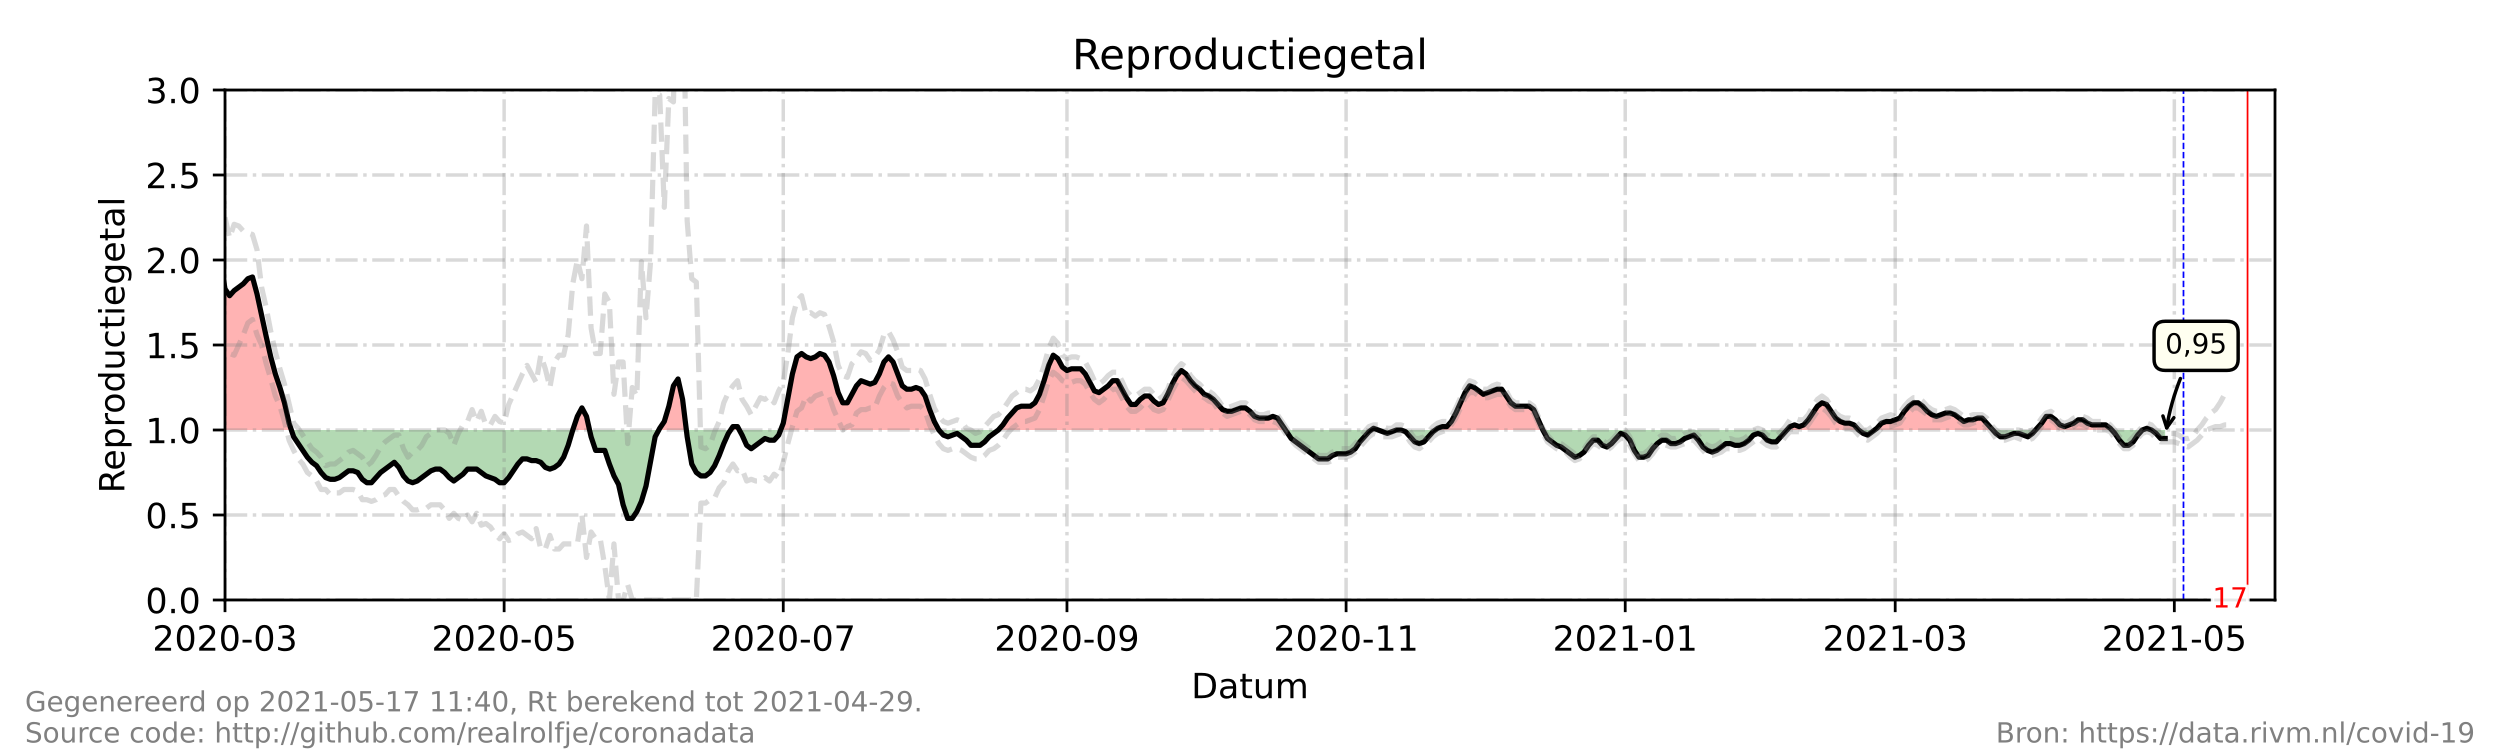 <?xml version="1.0" encoding="utf-8" standalone="no"?>
<!DOCTYPE svg PUBLIC "-//W3C//DTD SVG 1.1//EN"
  "http://www.w3.org/Graphics/SVG/1.1/DTD/svg11.dtd">
<!-- Created with matplotlib (https://matplotlib.org/) -->
<svg height="216pt" version="1.1" viewBox="0 0 720 216" width="720pt" xmlns="http://www.w3.org/2000/svg" xmlns:xlink="http://www.w3.org/1999/xlink">
 <defs>
  <style type="text/css">*{stroke-linecap:butt;stroke-linejoin:round;}</style>
 </defs>
 <g id="figure_1">
  <g id="patch_1">
   <path d="M 0 216 
L 720 216 
L 720 0 
L 0 0 
z
" style="fill:#ffffff;"/>
  </g>
  <g id="axes_1">
   <g id="patch_2">
    <path d="M 64.8 172.8 
L 655.2 172.8 
L 655.2 25.92 
L 64.8 25.92 
z
" style="fill:#ffffff;"/>
   </g>
   <g id="PolyCollection_1">
    <path clip-path="url(#p70427e2d7d)" d="M 47.668 123.84 
L 47.668 123.84 
L 48.986 123.84 
L 50.304 123.84 
L 51.621 123.84 
L 52.939 123.84 
L 54.257 123.84 
L 55.575 123.84 
L 56.893 123.84 
L 58.211 123.84 
L 59.529 123.84 
L 60.846 123.84 
L 62.164 123.84 
L 63.482 123.84 
L 64.8 123.84 
L 66.118 123.84 
L 67.436 123.84 
L 68.754 123.84 
L 70.071 123.84 
L 71.389 123.84 
L 72.707 123.84 
L 74.025 123.84 
L 75.343 123.84 
L 76.661 123.84 
L 77.979 123.84 
L 79.296 123.84 
L 80.614 123.84 
L 81.932 123.84 
L 83.25 123.84 
L 83.909 123.84 
L 83.25 121.882 
L 81.932 116.006 
L 80.614 111.6 
L 79.296 107.683 
L 77.979 102.787 
L 76.661 96.912 
L 75.343 91.037 
L 74.025 84.672 
L 72.707 79.776 
L 71.389 80.266 
L 70.071 81.734 
L 68.754 82.714 
L 67.436 83.693 
L 66.118 85.162 
L 64.8 83.203 
L 63.482 75.37 
L 62.164 69.984 
L 60.846 71.942 
L 59.529 71.942 
L 58.211 67.536 
L 56.893 65.088 
L 55.575 66.067 
L 54.257 66.557 
L 52.939 73.411 
L 51.621 87.61 
L 50.304 94.954 
L 48.986 87.61 
L 47.668 78.307 
z
" style="fill:#ff0000;fill-opacity:0.3;"/>
    <path clip-path="url(#p70427e2d7d)" d="M 164.957 123.84 
L 166.275 123.84 
L 167.593 123.84 
L 168.911 123.84 
L 169.789 123.84 
L 168.911 119.923 
L 167.593 117.475 
L 166.275 119.923 
z
" style="fill:#ff0000;fill-opacity:0.3;"/>
    <path clip-path="url(#p70427e2d7d)" d="M 189.733 123.84 
L 189.996 123.84 
L 191.314 123.84 
L 192.632 123.84 
L 193.95 123.84 
L 195.268 123.84 
L 196.586 123.84 
L 197.664 123.84 
L 196.586 115.027 
L 195.268 109.152 
L 193.95 111.11 
L 192.632 116.986 
L 191.314 121.392 
L 189.996 123.35 
z
" style="fill:#ff0000;fill-opacity:0.3;"/>
    <path clip-path="url(#p70427e2d7d)" d="M 210.423 123.84 
L 211.082 123.84 
L 212.4 123.84 
L 212.927 123.84 
L 212.4 122.861 
L 211.082 122.861 
z
" style="fill:#ff0000;fill-opacity:0.3;"/>
    <path clip-path="url(#p70427e2d7d)" d="M 224.826 123.84 
L 225.579 123.84 
L 226.896 123.84 
L 228.214 123.84 
L 229.532 123.84 
L 230.85 123.84 
L 232.168 123.84 
L 233.486 123.84 
L 234.804 123.84 
L 236.121 123.84 
L 237.439 123.84 
L 238.757 123.84 
L 240.075 123.84 
L 241.393 123.84 
L 242.711 123.84 
L 244.029 123.84 
L 245.346 123.84 
L 246.664 123.84 
L 247.982 123.84 
L 249.3 123.84 
L 250.618 123.84 
L 251.936 123.84 
L 253.254 123.84 
L 254.571 123.84 
L 255.889 123.84 
L 257.207 123.84 
L 258.525 123.84 
L 259.843 123.84 
L 261.161 123.84 
L 262.479 123.84 
L 263.796 123.84 
L 265.114 123.84 
L 266.432 123.84 
L 267.75 123.84 
L 269.068 123.84 
L 270.386 123.84 
L 269.068 121.392 
L 267.75 117.965 
L 266.432 114.048 
L 265.114 112.09 
L 263.796 111.6 
L 262.479 112.09 
L 261.161 112.09 
L 259.843 111.11 
L 258.525 107.683 
L 257.207 104.256 
L 255.889 102.787 
L 254.571 104.256 
L 253.254 107.683 
L 251.936 110.131 
L 250.618 110.621 
L 249.3 110.131 
L 247.982 109.642 
L 246.664 111.11 
L 245.346 113.558 
L 244.029 116.006 
L 242.711 116.006 
L 241.393 113.069 
L 240.075 108.173 
L 238.757 104.256 
L 237.439 102.298 
L 236.121 101.808 
L 234.804 102.787 
L 233.486 103.277 
L 232.168 102.787 
L 230.85 101.808 
L 229.532 102.787 
L 228.214 107.683 
L 226.896 115.027 
L 225.579 121.882 
z
" style="fill:#ff0000;fill-opacity:0.3;"/>
    <path clip-path="url(#p70427e2d7d)" d="M 287.518 123.84 
L 288.836 123.84 
L 290.154 123.84 
L 291.471 123.84 
L 292.789 123.84 
L 294.107 123.84 
L 295.425 123.84 
L 296.743 123.84 
L 298.061 123.84 
L 299.379 123.84 
L 300.696 123.84 
L 302.014 123.84 
L 303.332 123.84 
L 304.65 123.84 
L 305.968 123.84 
L 307.286 123.84 
L 308.604 123.84 
L 309.921 123.84 
L 311.239 123.84 
L 312.557 123.84 
L 313.875 123.84 
L 315.193 123.84 
L 316.511 123.84 
L 317.829 123.84 
L 319.146 123.84 
L 320.464 123.84 
L 321.782 123.84 
L 323.1 123.84 
L 324.418 123.84 
L 325.736 123.84 
L 327.054 123.84 
L 328.371 123.84 
L 329.689 123.84 
L 331.007 123.84 
L 332.325 123.84 
L 333.643 123.84 
L 334.961 123.84 
L 336.279 123.84 
L 337.596 123.84 
L 338.914 123.84 
L 340.232 123.84 
L 341.55 123.84 
L 342.868 123.84 
L 344.186 123.84 
L 345.504 123.84 
L 346.821 123.84 
L 348.139 123.84 
L 349.457 123.84 
L 350.775 123.84 
L 352.093 123.84 
L 353.411 123.84 
L 354.729 123.84 
L 356.046 123.84 
L 357.364 123.84 
L 358.682 123.84 
L 360 123.84 
L 361.318 123.84 
L 362.636 123.84 
L 363.954 123.84 
L 365.271 123.84 
L 366.589 123.84 
L 367.907 123.84 
L 369.225 123.84 
L 370.213 123.84 
L 369.225 122.371 
L 367.907 120.413 
L 366.589 119.923 
L 365.271 120.413 
L 363.954 120.413 
L 362.636 120.413 
L 361.318 119.923 
L 360 118.454 
L 358.682 117.475 
L 357.364 117.475 
L 356.046 117.965 
L 354.729 118.454 
L 353.411 118.454 
L 352.093 117.965 
L 350.775 116.496 
L 349.457 115.027 
L 348.139 114.048 
L 346.821 113.558 
L 345.504 112.09 
L 344.186 111.11 
L 342.868 109.642 
L 341.55 107.683 
L 340.232 106.704 
L 338.914 108.173 
L 337.596 110.621 
L 336.279 113.558 
L 334.961 116.006 
L 333.643 116.496 
L 332.325 115.517 
L 331.007 114.048 
L 329.689 114.048 
L 328.371 115.027 
L 327.054 116.496 
L 325.736 116.496 
L 324.418 114.538 
L 323.1 112.09 
L 321.782 109.642 
L 320.464 109.642 
L 319.146 111.11 
L 317.829 112.09 
L 316.511 113.069 
L 315.193 112.579 
L 313.875 110.131 
L 312.557 107.683 
L 311.239 106.214 
L 309.921 106.214 
L 308.604 106.214 
L 307.286 106.704 
L 305.968 105.725 
L 304.65 103.277 
L 303.332 102.298 
L 302.014 105.235 
L 300.696 109.642 
L 299.379 113.558 
L 298.061 116.006 
L 296.743 116.986 
L 295.425 116.986 
L 294.107 116.986 
L 292.789 117.475 
L 291.471 118.944 
L 290.154 120.413 
L 288.836 122.371 
z
" style="fill:#ff0000;fill-opacity:0.3;"/>
    <path clip-path="url(#p70427e2d7d)" d="M 394.923 123.84 
L 395.582 123.84 
L 396.9 123.84 
L 395.582 123.35 
z
" style="fill:#ff0000;fill-opacity:0.3;"/>
    <path clip-path="url(#p70427e2d7d)" d="M 413.373 123.84 
L 414.032 123.84 
L 415.35 123.84 
L 416.668 123.84 
L 417.986 123.84 
L 419.304 123.84 
L 420.621 123.84 
L 421.939 123.84 
L 423.257 123.84 
L 424.575 123.84 
L 425.893 123.84 
L 427.211 123.84 
L 428.529 123.84 
L 429.846 123.84 
L 431.164 123.84 
L 432.482 123.84 
L 433.8 123.84 
L 435.118 123.84 
L 436.436 123.84 
L 437.754 123.84 
L 439.071 123.84 
L 440.389 123.84 
L 441.707 123.84 
L 443.025 123.84 
L 444.343 123.84 
L 443.025 120.902 
L 441.707 117.965 
L 440.389 116.986 
L 439.071 116.986 
L 437.754 116.986 
L 436.436 116.986 
L 435.118 116.006 
L 433.8 114.048 
L 432.482 112.09 
L 431.164 112.09 
L 429.846 112.579 
L 428.529 113.069 
L 427.211 113.558 
L 425.893 112.579 
L 424.575 111.6 
L 423.257 111.11 
L 421.939 113.069 
L 420.621 116.006 
L 419.304 118.944 
L 417.986 121.392 
L 416.668 122.861 
L 415.35 122.861 
L 414.032 123.35 
z
" style="fill:#ff0000;fill-opacity:0.3;"/>
    <path clip-path="url(#p70427e2d7d)" d="M 514.629 123.84 
L 515.507 123.84 
L 516.825 123.84 
L 518.143 123.84 
L 519.461 123.84 
L 520.779 123.84 
L 522.096 123.84 
L 523.414 123.84 
L 524.732 123.84 
L 526.05 123.84 
L 527.368 123.84 
L 528.686 123.84 
L 530.004 123.84 
L 531.321 123.84 
L 532.639 123.84 
L 533.957 123.84 
L 535.275 123.84 
L 533.957 122.371 
L 532.639 121.882 
L 531.321 121.882 
L 530.004 121.392 
L 528.686 120.413 
L 527.368 118.454 
L 526.05 116.496 
L 524.732 116.006 
L 523.414 116.986 
L 522.096 118.944 
L 520.779 120.902 
L 519.461 122.371 
L 518.143 122.861 
L 516.825 122.371 
L 515.507 122.861 
z
" style="fill:#ff0000;fill-opacity:0.3;"/>
    <path clip-path="url(#p70427e2d7d)" d="M 539.888 123.84 
L 540.546 123.84 
L 541.864 123.84 
L 543.182 123.84 
L 544.5 123.84 
L 545.818 123.84 
L 547.136 123.84 
L 548.454 123.84 
L 549.771 123.84 
L 551.089 123.84 
L 552.407 123.84 
L 553.725 123.84 
L 555.043 123.84 
L 556.361 123.84 
L 557.679 123.84 
L 558.996 123.84 
L 560.314 123.84 
L 561.632 123.84 
L 562.95 123.84 
L 564.268 123.84 
L 565.586 123.84 
L 566.904 123.84 
L 568.221 123.84 
L 569.539 123.84 
L 570.857 123.84 
L 572.175 123.84 
L 573.493 123.84 
L 573.932 123.84 
L 573.493 123.35 
L 572.175 121.882 
L 570.857 120.413 
L 569.539 120.413 
L 568.221 120.902 
L 566.904 120.902 
L 565.586 121.392 
L 564.268 120.413 
L 562.95 119.434 
L 561.632 118.944 
L 560.314 118.944 
L 558.996 119.434 
L 557.679 119.923 
L 556.361 119.434 
L 555.043 118.454 
L 553.725 116.986 
L 552.407 116.006 
L 551.089 116.006 
L 549.771 116.986 
L 548.454 118.454 
L 547.136 120.413 
L 545.818 120.902 
L 544.5 121.392 
L 543.182 121.392 
L 541.864 121.882 
L 540.546 123.35 
z
" style="fill:#ff0000;fill-opacity:0.3;"/>
    <path clip-path="url(#p70427e2d7d)" d="M 586.232 123.84 
L 586.671 123.84 
L 587.989 123.84 
L 589.307 123.84 
L 590.625 123.84 
L 591.943 123.84 
L 593.261 123.84 
L 594.579 123.84 
L 595.896 123.84 
L 597.214 123.84 
L 598.532 123.84 
L 599.85 123.84 
L 601.168 123.84 
L 602.486 123.84 
L 603.804 123.84 
L 605.121 123.84 
L 606.439 123.84 
L 607.757 123.84 
L 608.196 123.84 
L 607.757 123.35 
L 606.439 122.371 
L 605.121 122.371 
L 603.804 122.371 
L 602.486 122.371 
L 601.168 121.882 
L 599.85 120.902 
L 598.532 120.902 
L 597.214 121.882 
L 595.896 122.371 
L 594.579 122.861 
L 593.261 122.371 
L 591.943 120.902 
L 590.625 119.923 
L 589.307 119.923 
L 587.989 121.882 
L 586.671 123.35 
z
" style="fill:#ff0000;fill-opacity:0.3;"/>
    <path clip-path="url(#p70427e2d7d)" d="M 616.982 123.84 
L 618.3 123.84 
L 619.618 123.84 
L 618.3 123.35 
z
" style="fill:#ff0000;fill-opacity:0.3;"/>
   </g>
   <g id="PolyCollection_2">
    <path clip-path="url(#p70427e2d7d)" d="M 83.909 123.84 
L 84.568 123.84 
L 85.886 123.84 
L 87.204 123.84 
L 88.521 123.84 
L 89.839 123.84 
L 91.157 123.84 
L 92.475 123.84 
L 93.793 123.84 
L 95.111 123.84 
L 96.429 123.84 
L 97.746 123.84 
L 99.064 123.84 
L 100.382 123.84 
L 101.7 123.84 
L 103.018 123.84 
L 104.336 123.84 
L 105.654 123.84 
L 106.971 123.84 
L 108.289 123.84 
L 109.607 123.84 
L 110.925 123.84 
L 112.243 123.84 
L 113.561 123.84 
L 114.879 123.84 
L 116.196 123.84 
L 117.514 123.84 
L 118.832 123.84 
L 120.15 123.84 
L 121.468 123.84 
L 122.786 123.84 
L 124.104 123.84 
L 125.421 123.84 
L 126.739 123.84 
L 128.057 123.84 
L 129.375 123.84 
L 130.693 123.84 
L 132.011 123.84 
L 133.329 123.84 
L 134.646 123.84 
L 135.964 123.84 
L 137.282 123.84 
L 138.6 123.84 
L 139.918 123.84 
L 141.236 123.84 
L 142.554 123.84 
L 143.871 123.84 
L 145.189 123.84 
L 146.507 123.84 
L 147.825 123.84 
L 149.143 123.84 
L 150.461 123.84 
L 151.779 123.84 
L 153.096 123.84 
L 154.414 123.84 
L 155.732 123.84 
L 157.05 123.84 
L 158.368 123.84 
L 159.686 123.84 
L 161.004 123.84 
L 162.321 123.84 
L 163.639 123.84 
L 164.957 123.84 
L 164.957 123.84 
L 164.957 123.84 
L 163.639 128.246 
L 162.321 131.674 
L 161.004 133.632 
L 159.686 134.611 
L 158.368 135.101 
L 157.05 134.611 
L 155.732 133.142 
L 154.414 132.653 
L 153.096 132.653 
L 151.779 132.163 
L 150.461 132.163 
L 149.143 133.632 
L 147.825 135.59 
L 146.507 137.549 
L 145.189 139.018 
L 143.871 139.018 
L 142.554 138.038 
L 141.236 137.549 
L 139.918 137.059 
L 138.6 136.08 
L 137.282 135.101 
L 135.964 135.101 
L 134.646 135.101 
L 133.329 136.57 
L 132.011 137.549 
L 130.693 138.528 
L 129.375 137.549 
L 128.057 136.08 
L 126.739 135.101 
L 125.421 135.101 
L 124.104 135.59 
L 122.786 136.57 
L 121.468 137.549 
L 120.15 138.528 
L 118.832 139.018 
L 117.514 138.528 
L 116.196 137.059 
L 114.879 134.611 
L 113.561 133.142 
L 112.243 134.122 
L 110.925 135.101 
L 109.607 136.08 
L 108.289 137.549 
L 106.971 139.018 
L 105.654 139.018 
L 104.336 138.038 
L 103.018 136.08 
L 101.7 135.59 
L 100.382 135.59 
L 99.064 136.57 
L 97.746 137.549 
L 96.429 138.038 
L 95.111 138.038 
L 93.793 137.549 
L 92.475 136.08 
L 91.157 134.122 
L 89.839 133.142 
L 88.521 131.674 
L 87.204 129.715 
L 85.886 127.757 
L 84.568 125.798 
z
" style="fill:#008000;fill-opacity:0.3;"/>
    <path clip-path="url(#p70427e2d7d)" d="M 169.789 123.84 
L 170.229 123.84 
L 171.546 123.84 
L 172.864 123.84 
L 174.182 123.84 
L 175.5 123.84 
L 176.818 123.84 
L 178.136 123.84 
L 179.454 123.84 
L 180.771 123.84 
L 182.089 123.84 
L 183.407 123.84 
L 184.725 123.84 
L 186.043 123.84 
L 187.361 123.84 
L 188.679 123.84 
L 189.733 123.84 
L 188.679 125.798 
L 187.361 132.653 
L 186.043 139.997 
L 184.725 144.403 
L 183.407 147.341 
L 182.089 149.299 
L 180.771 149.299 
L 179.454 145.382 
L 178.136 139.507 
L 176.818 137.059 
L 175.5 133.632 
L 174.182 129.715 
L 172.864 129.715 
L 171.546 129.715 
L 170.229 125.798 
z
" style="fill:#008000;fill-opacity:0.3;"/>
    <path clip-path="url(#p70427e2d7d)" d="M 197.664 123.84 
L 197.904 123.84 
L 199.221 123.84 
L 200.539 123.84 
L 201.857 123.84 
L 203.175 123.84 
L 204.493 123.84 
L 205.811 123.84 
L 207.129 123.84 
L 208.446 123.84 
L 209.764 123.84 
L 210.423 123.84 
L 209.764 124.819 
L 208.446 127.757 
L 207.129 131.184 
L 205.811 134.122 
L 204.493 136.08 
L 203.175 137.059 
L 201.857 137.059 
L 200.539 136.08 
L 199.221 133.632 
L 197.904 125.798 
z
" style="fill:#008000;fill-opacity:0.3;"/>
    <path clip-path="url(#p70427e2d7d)" d="M 212.927 123.84 
L 213.718 123.84 
L 215.036 123.84 
L 216.354 123.84 
L 217.671 123.84 
L 218.989 123.84 
L 220.307 123.84 
L 221.625 123.84 
L 222.943 123.84 
L 224.261 123.84 
L 224.826 123.84 
L 224.261 125.309 
L 222.943 126.778 
L 221.625 126.778 
L 220.307 126.288 
L 218.989 127.267 
L 217.671 128.246 
L 216.354 129.226 
L 215.036 128.246 
L 213.718 125.309 
z
" style="fill:#008000;fill-opacity:0.3;"/>
    <path clip-path="url(#p70427e2d7d)" d="M 270.386 123.84 
L 270.386 123.84 
L 271.704 123.84 
L 273.021 123.84 
L 274.339 123.84 
L 275.657 123.84 
L 276.975 123.84 
L 278.293 123.84 
L 279.611 123.84 
L 280.929 123.84 
L 282.246 123.84 
L 283.564 123.84 
L 284.882 123.84 
L 286.2 123.84 
L 287.518 123.84 
L 287.518 123.84 
L 287.518 123.84 
L 286.2 124.819 
L 284.882 125.798 
L 283.564 127.267 
L 282.246 128.246 
L 280.929 128.246 
L 279.611 128.246 
L 278.293 126.778 
L 276.975 125.798 
L 275.657 124.819 
L 274.339 125.309 
L 273.021 125.798 
L 271.704 125.309 
L 270.386 123.84 
z
" style="fill:#008000;fill-opacity:0.3;"/>
    <path clip-path="url(#p70427e2d7d)" d="M 370.213 123.84 
L 370.543 123.84 
L 371.861 123.84 
L 373.179 123.84 
L 374.496 123.84 
L 375.814 123.84 
L 377.132 123.84 
L 378.45 123.84 
L 379.768 123.84 
L 381.086 123.84 
L 382.404 123.84 
L 383.721 123.84 
L 385.039 123.84 
L 386.357 123.84 
L 387.675 123.84 
L 388.993 123.84 
L 390.311 123.84 
L 391.629 123.84 
L 392.946 123.84 
L 394.264 123.84 
L 394.923 123.84 
L 394.264 124.33 
L 392.946 125.798 
L 391.629 127.267 
L 390.311 129.226 
L 388.993 130.205 
L 387.675 130.694 
L 386.357 130.694 
L 385.039 130.694 
L 383.721 131.184 
L 382.404 132.163 
L 381.086 132.163 
L 379.768 132.163 
L 378.45 131.184 
L 377.132 130.205 
L 375.814 129.226 
L 374.496 128.246 
L 373.179 127.267 
L 371.861 126.288 
L 370.543 124.33 
z
" style="fill:#008000;fill-opacity:0.3;"/>
    <path clip-path="url(#p70427e2d7d)" d="M 396.9 123.84 
L 396.9 123.84 
L 398.218 123.84 
L 399.536 123.84 
L 400.854 123.84 
L 402.171 123.84 
L 403.489 123.84 
L 404.807 123.84 
L 406.125 123.84 
L 407.443 123.84 
L 408.761 123.84 
L 410.079 123.84 
L 411.396 123.84 
L 412.714 123.84 
L 413.373 123.84 
L 412.714 124.33 
L 411.396 125.798 
L 410.079 127.267 
L 408.761 127.757 
L 407.443 127.267 
L 406.125 125.798 
L 404.807 124.33 
L 403.489 123.84 
L 402.171 123.84 
L 400.854 124.33 
L 399.536 124.819 
L 398.218 124.33 
L 396.9 123.84 
z
" style="fill:#008000;fill-opacity:0.3;"/>
    <path clip-path="url(#p70427e2d7d)" d="M 444.343 123.84 
L 444.343 123.84 
L 445.661 123.84 
L 446.979 123.84 
L 448.296 123.84 
L 449.614 123.84 
L 450.932 123.84 
L 452.25 123.84 
L 453.568 123.84 
L 454.886 123.84 
L 456.204 123.84 
L 457.521 123.84 
L 458.839 123.84 
L 460.157 123.84 
L 461.475 123.84 
L 462.793 123.84 
L 464.111 123.84 
L 465.429 123.84 
L 466.746 123.84 
L 468.064 123.84 
L 469.382 123.84 
L 470.7 123.84 
L 472.018 123.84 
L 473.336 123.84 
L 474.654 123.84 
L 475.971 123.84 
L 477.289 123.84 
L 478.607 123.84 
L 479.925 123.84 
L 481.243 123.84 
L 482.561 123.84 
L 483.879 123.84 
L 485.196 123.84 
L 486.514 123.84 
L 487.832 123.84 
L 489.15 123.84 
L 490.468 123.84 
L 491.786 123.84 
L 493.104 123.84 
L 494.421 123.84 
L 495.739 123.84 
L 497.057 123.84 
L 498.375 123.84 
L 499.693 123.84 
L 501.011 123.84 
L 502.329 123.84 
L 503.646 123.84 
L 504.964 123.84 
L 506.282 123.84 
L 507.6 123.84 
L 508.918 123.84 
L 510.236 123.84 
L 511.554 123.84 
L 512.871 123.84 
L 514.189 123.84 
L 514.629 123.84 
L 514.189 124.33 
L 512.871 125.798 
L 511.554 127.267 
L 510.236 127.267 
L 508.918 126.778 
L 507.6 125.309 
L 506.282 124.819 
L 504.964 125.309 
L 503.646 126.778 
L 502.329 127.757 
L 501.011 128.246 
L 499.693 128.246 
L 498.375 127.757 
L 497.057 127.757 
L 495.739 128.736 
L 494.421 129.715 
L 493.104 130.205 
L 491.786 129.715 
L 490.468 128.736 
L 489.15 126.778 
L 487.832 125.309 
L 486.514 125.798 
L 485.196 126.288 
L 483.879 127.267 
L 482.561 127.757 
L 481.243 127.757 
L 479.925 126.778 
L 478.607 126.778 
L 477.289 127.757 
L 475.971 129.226 
L 474.654 131.184 
L 473.336 131.674 
L 472.018 131.674 
L 470.7 129.715 
L 469.382 126.778 
L 468.064 125.309 
L 466.746 124.819 
L 465.429 126.288 
L 464.111 127.757 
L 462.793 128.736 
L 461.475 128.246 
L 460.157 126.778 
L 458.839 126.778 
L 457.521 128.246 
L 456.204 130.205 
L 454.886 131.184 
L 453.568 131.674 
L 452.25 130.694 
L 450.932 129.715 
L 449.614 128.736 
L 448.296 128.246 
L 446.979 127.267 
L 445.661 126.288 
L 444.343 123.84 
z
" style="fill:#008000;fill-opacity:0.3;"/>
    <path clip-path="url(#p70427e2d7d)" d="M 535.275 123.84 
L 535.275 123.84 
L 536.593 123.84 
L 537.911 123.84 
L 539.229 123.84 
L 539.888 123.84 
L 539.229 124.33 
L 537.911 125.309 
L 536.593 124.819 
L 535.275 123.84 
z
" style="fill:#008000;fill-opacity:0.3;"/>
    <path clip-path="url(#p70427e2d7d)" d="M 573.932 123.84 
L 574.811 123.84 
L 576.129 123.84 
L 577.446 123.84 
L 578.764 123.84 
L 580.082 123.84 
L 581.4 123.84 
L 582.718 123.84 
L 584.036 123.84 
L 585.354 123.84 
L 586.232 123.84 
L 585.354 124.819 
L 584.036 125.798 
L 582.718 125.309 
L 581.4 124.819 
L 580.082 124.819 
L 578.764 125.309 
L 577.446 125.798 
L 576.129 125.798 
L 574.811 124.819 
z
" style="fill:#008000;fill-opacity:0.3;"/>
    <path clip-path="url(#p70427e2d7d)" d="M 608.196 123.84 
L 609.075 123.84 
L 610.393 123.84 
L 611.711 123.84 
L 613.029 123.84 
L 614.346 123.84 
L 615.664 123.84 
L 616.982 123.84 
L 616.982 123.84 
L 616.982 123.84 
L 615.664 125.309 
L 614.346 127.267 
L 613.029 128.246 
L 611.711 128.246 
L 610.393 126.778 
L 609.075 124.819 
z
" style="fill:#008000;fill-opacity:0.3;"/>
    <path clip-path="url(#p70427e2d7d)" d="M 619.618 123.84 
L 619.618 123.84 
L 620.936 123.84 
L 622.254 123.84 
L 623.571 123.84 
L 623.571 123.84 
L 623.571 126.288 
L 622.254 126.288 
L 620.936 124.819 
L 619.618 123.84 
z
" style="fill:#008000;fill-opacity:0.3;"/>
   </g>
   <g id="matplotlib.axis_1">
    <g id="xtick_1">
     <g id="line2d_1">
      <path clip-path="url(#p70427e2d7d)" d="M 64.8 172.8 
L 64.8 25.92 
" style="fill:none;stroke:#808080;stroke-dasharray:6.4,1.6,1,1.6;stroke-dashoffset:0;stroke-opacity:0.3;"/>
     </g>
     <g id="line2d_2">
      <defs>
       <path d="M 0 0 
L 0 3.5 
" id="mb616ee22c7" style="stroke:#000000;stroke-width:0.8;"/>
      </defs>
      <g>
       <use style="stroke:#000000;stroke-width:0.8;" x="64.8" xlink:href="#mb616ee22c7" y="172.8"/>
      </g>
     </g>
     <g id="text_1">
      <!-- 2020-03 -->
      <g transform="translate(43.909 187.398)scale(0.1 -0.1)">
       <defs>
        <path d="M 19.188 8.297 
L 53.609 8.297 
L 53.609 0 
L 7.328 0 
L 7.328 8.297 
Q 12.938 14.109 22.625 23.891 
Q 32.328 33.688 34.812 36.531 
Q 39.547 41.844 41.422 45.531 
Q 43.312 49.219 43.312 52.781 
Q 43.312 58.594 39.234 62.25 
Q 35.156 65.922 28.609 65.922 
Q 23.969 65.922 18.812 64.312 
Q 13.672 62.703 7.812 59.422 
L 7.812 69.391 
Q 13.766 71.781 18.938 73 
Q 24.125 74.219 28.422 74.219 
Q 39.75 74.219 46.484 68.547 
Q 53.219 62.891 53.219 53.422 
Q 53.219 48.922 51.531 44.891 
Q 49.859 40.875 45.406 35.406 
Q 44.188 33.984 37.641 27.219 
Q 31.109 20.453 19.188 8.297 
z
" id="DejaVuSans-50"/>
        <path d="M 31.781 66.406 
Q 24.172 66.406 20.328 58.906 
Q 16.5 51.422 16.5 36.375 
Q 16.5 21.391 20.328 13.891 
Q 24.172 6.391 31.781 6.391 
Q 39.453 6.391 43.281 13.891 
Q 47.125 21.391 47.125 36.375 
Q 47.125 51.422 43.281 58.906 
Q 39.453 66.406 31.781 66.406 
z
M 31.781 74.219 
Q 44.047 74.219 50.516 64.516 
Q 56.984 54.828 56.984 36.375 
Q 56.984 17.969 50.516 8.266 
Q 44.047 -1.422 31.781 -1.422 
Q 19.531 -1.422 13.062 8.266 
Q 6.594 17.969 6.594 36.375 
Q 6.594 54.828 13.062 64.516 
Q 19.531 74.219 31.781 74.219 
z
" id="DejaVuSans-48"/>
        <path d="M 4.891 31.391 
L 31.203 31.391 
L 31.203 23.391 
L 4.891 23.391 
z
" id="DejaVuSans-45"/>
        <path d="M 40.578 39.312 
Q 47.656 37.797 51.625 33 
Q 55.609 28.219 55.609 21.188 
Q 55.609 10.406 48.188 4.484 
Q 40.766 -1.422 27.094 -1.422 
Q 22.516 -1.422 17.656 -0.516 
Q 12.797 0.391 7.625 2.203 
L 7.625 11.719 
Q 11.719 9.328 16.594 8.109 
Q 21.484 6.891 26.812 6.891 
Q 36.078 6.891 40.938 10.547 
Q 45.797 14.203 45.797 21.188 
Q 45.797 27.641 41.281 31.266 
Q 36.766 34.906 28.719 34.906 
L 20.219 34.906 
L 20.219 43.016 
L 29.109 43.016 
Q 36.375 43.016 40.234 45.922 
Q 44.094 48.828 44.094 54.297 
Q 44.094 59.906 40.109 62.906 
Q 36.141 65.922 28.719 65.922 
Q 24.656 65.922 20.016 65.031 
Q 15.375 64.156 9.812 62.312 
L 9.812 71.094 
Q 15.438 72.656 20.344 73.438 
Q 25.25 74.219 29.594 74.219 
Q 40.828 74.219 47.359 69.109 
Q 53.906 64.016 53.906 55.328 
Q 53.906 49.266 50.438 45.094 
Q 46.969 40.922 40.578 39.312 
z
" id="DejaVuSans-51"/>
       </defs>
       <use xlink:href="#DejaVuSans-50"/>
       <use x="63.623" xlink:href="#DejaVuSans-48"/>
       <use x="127.246" xlink:href="#DejaVuSans-50"/>
       <use x="190.869" xlink:href="#DejaVuSans-48"/>
       <use x="254.492" xlink:href="#DejaVuSans-45"/>
       <use x="290.576" xlink:href="#DejaVuSans-48"/>
       <use x="354.199" xlink:href="#DejaVuSans-51"/>
      </g>
     </g>
    </g>
    <g id="xtick_2">
     <g id="line2d_3">
      <path clip-path="url(#p70427e2d7d)" d="M 145.189 172.8 
L 145.189 25.92 
" style="fill:none;stroke:#808080;stroke-dasharray:6.4,1.6,1,1.6;stroke-dashoffset:0;stroke-opacity:0.3;"/>
     </g>
     <g id="line2d_4">
      <g>
       <use style="stroke:#000000;stroke-width:0.8;" x="145.189" xlink:href="#mb616ee22c7" y="172.8"/>
      </g>
     </g>
     <g id="text_2">
      <!-- 2020-05 -->
      <g transform="translate(124.298 187.398)scale(0.1 -0.1)">
       <defs>
        <path d="M 10.797 72.906 
L 49.516 72.906 
L 49.516 64.594 
L 19.828 64.594 
L 19.828 46.734 
Q 21.969 47.469 24.109 47.828 
Q 26.266 48.188 28.422 48.188 
Q 40.625 48.188 47.75 41.5 
Q 54.891 34.812 54.891 23.391 
Q 54.891 11.625 47.562 5.094 
Q 40.234 -1.422 26.906 -1.422 
Q 22.312 -1.422 17.547 -0.641 
Q 12.797 0.141 7.719 1.703 
L 7.719 11.625 
Q 12.109 9.234 16.797 8.062 
Q 21.484 6.891 26.703 6.891 
Q 35.156 6.891 40.078 11.328 
Q 45.016 15.766 45.016 23.391 
Q 45.016 31 40.078 35.438 
Q 35.156 39.891 26.703 39.891 
Q 22.75 39.891 18.812 39.016 
Q 14.891 38.141 10.797 36.281 
z
" id="DejaVuSans-53"/>
       </defs>
       <use xlink:href="#DejaVuSans-50"/>
       <use x="63.623" xlink:href="#DejaVuSans-48"/>
       <use x="127.246" xlink:href="#DejaVuSans-50"/>
       <use x="190.869" xlink:href="#DejaVuSans-48"/>
       <use x="254.492" xlink:href="#DejaVuSans-45"/>
       <use x="290.576" xlink:href="#DejaVuSans-48"/>
       <use x="354.199" xlink:href="#DejaVuSans-53"/>
      </g>
     </g>
    </g>
    <g id="xtick_3">
     <g id="line2d_5">
      <path clip-path="url(#p70427e2d7d)" d="M 225.579 172.8 
L 225.579 25.92 
" style="fill:none;stroke:#808080;stroke-dasharray:6.4,1.6,1,1.6;stroke-dashoffset:0;stroke-opacity:0.3;"/>
     </g>
     <g id="line2d_6">
      <g>
       <use style="stroke:#000000;stroke-width:0.8;" x="225.579" xlink:href="#mb616ee22c7" y="172.8"/>
      </g>
     </g>
     <g id="text_3">
      <!-- 2020-07 -->
      <g transform="translate(204.687 187.398)scale(0.1 -0.1)">
       <defs>
        <path d="M 8.203 72.906 
L 55.078 72.906 
L 55.078 68.703 
L 28.609 0 
L 18.312 0 
L 43.219 64.594 
L 8.203 64.594 
z
" id="DejaVuSans-55"/>
       </defs>
       <use xlink:href="#DejaVuSans-50"/>
       <use x="63.623" xlink:href="#DejaVuSans-48"/>
       <use x="127.246" xlink:href="#DejaVuSans-50"/>
       <use x="190.869" xlink:href="#DejaVuSans-48"/>
       <use x="254.492" xlink:href="#DejaVuSans-45"/>
       <use x="290.576" xlink:href="#DejaVuSans-48"/>
       <use x="354.199" xlink:href="#DejaVuSans-55"/>
      </g>
     </g>
    </g>
    <g id="xtick_4">
     <g id="line2d_7">
      <path clip-path="url(#p70427e2d7d)" d="M 307.286 172.8 
L 307.286 25.92 
" style="fill:none;stroke:#808080;stroke-dasharray:6.4,1.6,1,1.6;stroke-dashoffset:0;stroke-opacity:0.3;"/>
     </g>
     <g id="line2d_8">
      <g>
       <use style="stroke:#000000;stroke-width:0.8;" x="307.286" xlink:href="#mb616ee22c7" y="172.8"/>
      </g>
     </g>
     <g id="text_4">
      <!-- 2020-09 -->
      <g transform="translate(286.394 187.398)scale(0.1 -0.1)">
       <defs>
        <path d="M 10.984 1.516 
L 10.984 10.5 
Q 14.703 8.734 18.5 7.812 
Q 22.312 6.891 25.984 6.891 
Q 35.75 6.891 40.891 13.453 
Q 46.047 20.016 46.781 33.406 
Q 43.953 29.203 39.594 26.953 
Q 35.25 24.703 29.984 24.703 
Q 19.047 24.703 12.672 31.312 
Q 6.297 37.938 6.297 49.422 
Q 6.297 60.641 12.938 67.422 
Q 19.578 74.219 30.609 74.219 
Q 43.266 74.219 49.922 64.516 
Q 56.594 54.828 56.594 36.375 
Q 56.594 19.141 48.406 8.859 
Q 40.234 -1.422 26.422 -1.422 
Q 22.703 -1.422 18.891 -0.688 
Q 15.094 0.047 10.984 1.516 
z
M 30.609 32.422 
Q 37.25 32.422 41.125 36.953 
Q 45.016 41.5 45.016 49.422 
Q 45.016 57.281 41.125 61.844 
Q 37.25 66.406 30.609 66.406 
Q 23.969 66.406 20.094 61.844 
Q 16.219 57.281 16.219 49.422 
Q 16.219 41.5 20.094 36.953 
Q 23.969 32.422 30.609 32.422 
z
" id="DejaVuSans-57"/>
       </defs>
       <use xlink:href="#DejaVuSans-50"/>
       <use x="63.623" xlink:href="#DejaVuSans-48"/>
       <use x="127.246" xlink:href="#DejaVuSans-50"/>
       <use x="190.869" xlink:href="#DejaVuSans-48"/>
       <use x="254.492" xlink:href="#DejaVuSans-45"/>
       <use x="290.576" xlink:href="#DejaVuSans-48"/>
       <use x="354.199" xlink:href="#DejaVuSans-57"/>
      </g>
     </g>
    </g>
    <g id="xtick_5">
     <g id="line2d_9">
      <path clip-path="url(#p70427e2d7d)" d="M 387.675 172.8 
L 387.675 25.92 
" style="fill:none;stroke:#808080;stroke-dasharray:6.4,1.6,1,1.6;stroke-dashoffset:0;stroke-opacity:0.3;"/>
     </g>
     <g id="line2d_10">
      <g>
       <use style="stroke:#000000;stroke-width:0.8;" x="387.675" xlink:href="#mb616ee22c7" y="172.8"/>
      </g>
     </g>
     <g id="text_5">
      <!-- 2020-11 -->
      <g transform="translate(366.784 187.398)scale(0.1 -0.1)">
       <defs>
        <path d="M 12.406 8.297 
L 28.516 8.297 
L 28.516 63.922 
L 10.984 60.406 
L 10.984 69.391 
L 28.422 72.906 
L 38.281 72.906 
L 38.281 8.297 
L 54.391 8.297 
L 54.391 0 
L 12.406 0 
z
" id="DejaVuSans-49"/>
       </defs>
       <use xlink:href="#DejaVuSans-50"/>
       <use x="63.623" xlink:href="#DejaVuSans-48"/>
       <use x="127.246" xlink:href="#DejaVuSans-50"/>
       <use x="190.869" xlink:href="#DejaVuSans-48"/>
       <use x="254.492" xlink:href="#DejaVuSans-45"/>
       <use x="290.576" xlink:href="#DejaVuSans-49"/>
       <use x="354.199" xlink:href="#DejaVuSans-49"/>
      </g>
     </g>
    </g>
    <g id="xtick_6">
     <g id="line2d_11">
      <path clip-path="url(#p70427e2d7d)" d="M 468.064 172.8 
L 468.064 25.92 
" style="fill:none;stroke:#808080;stroke-dasharray:6.4,1.6,1,1.6;stroke-dashoffset:0;stroke-opacity:0.3;"/>
     </g>
     <g id="line2d_12">
      <g>
       <use style="stroke:#000000;stroke-width:0.8;" x="468.064" xlink:href="#mb616ee22c7" y="172.8"/>
      </g>
     </g>
     <g id="text_6">
      <!-- 2021-01 -->
      <g transform="translate(447.173 187.398)scale(0.1 -0.1)">
       <use xlink:href="#DejaVuSans-50"/>
       <use x="63.623" xlink:href="#DejaVuSans-48"/>
       <use x="127.246" xlink:href="#DejaVuSans-50"/>
       <use x="190.869" xlink:href="#DejaVuSans-49"/>
       <use x="254.492" xlink:href="#DejaVuSans-45"/>
       <use x="290.576" xlink:href="#DejaVuSans-48"/>
       <use x="354.199" xlink:href="#DejaVuSans-49"/>
      </g>
     </g>
    </g>
    <g id="xtick_7">
     <g id="line2d_13">
      <path clip-path="url(#p70427e2d7d)" d="M 545.818 172.8 
L 545.818 25.92 
" style="fill:none;stroke:#808080;stroke-dasharray:6.4,1.6,1,1.6;stroke-dashoffset:0;stroke-opacity:0.3;"/>
     </g>
     <g id="line2d_14">
      <g>
       <use style="stroke:#000000;stroke-width:0.8;" x="545.818" xlink:href="#mb616ee22c7" y="172.8"/>
      </g>
     </g>
     <g id="text_7">
      <!-- 2021-03 -->
      <g transform="translate(524.926 187.398)scale(0.1 -0.1)">
       <use xlink:href="#DejaVuSans-50"/>
       <use x="63.623" xlink:href="#DejaVuSans-48"/>
       <use x="127.246" xlink:href="#DejaVuSans-50"/>
       <use x="190.869" xlink:href="#DejaVuSans-49"/>
       <use x="254.492" xlink:href="#DejaVuSans-45"/>
       <use x="290.576" xlink:href="#DejaVuSans-48"/>
       <use x="354.199" xlink:href="#DejaVuSans-51"/>
      </g>
     </g>
    </g>
    <g id="xtick_8">
     <g id="line2d_15">
      <path clip-path="url(#p70427e2d7d)" d="M 626.207 172.8 
L 626.207 25.92 
" style="fill:none;stroke:#808080;stroke-dasharray:6.4,1.6,1,1.6;stroke-dashoffset:0;stroke-opacity:0.3;"/>
     </g>
     <g id="line2d_16">
      <g>
       <use style="stroke:#000000;stroke-width:0.8;" x="626.207" xlink:href="#mb616ee22c7" y="172.8"/>
      </g>
     </g>
     <g id="text_8">
      <!-- 2021-05 -->
      <g transform="translate(605.316 187.398)scale(0.1 -0.1)">
       <use xlink:href="#DejaVuSans-50"/>
       <use x="63.623" xlink:href="#DejaVuSans-48"/>
       <use x="127.246" xlink:href="#DejaVuSans-50"/>
       <use x="190.869" xlink:href="#DejaVuSans-49"/>
       <use x="254.492" xlink:href="#DejaVuSans-45"/>
       <use x="290.576" xlink:href="#DejaVuSans-48"/>
       <use x="354.199" xlink:href="#DejaVuSans-53"/>
      </g>
     </g>
    </g>
    <g id="text_9">
     <!-- Datum -->
     <g transform="translate(343.087 201.077)scale(0.1 -0.1)">
      <defs>
       <path d="M 19.672 64.797 
L 19.672 8.109 
L 31.594 8.109 
Q 46.688 8.109 53.688 14.938 
Q 60.688 21.781 60.688 36.531 
Q 60.688 51.172 53.688 57.984 
Q 46.688 64.797 31.594 64.797 
z
M 9.812 72.906 
L 30.078 72.906 
Q 51.266 72.906 61.172 64.094 
Q 71.094 55.281 71.094 36.531 
Q 71.094 17.672 61.125 8.828 
Q 51.172 0 30.078 0 
L 9.812 0 
z
" id="DejaVuSans-68"/>
       <path d="M 34.281 27.484 
Q 23.391 27.484 19.188 25 
Q 14.984 22.516 14.984 16.5 
Q 14.984 11.719 18.141 8.906 
Q 21.297 6.109 26.703 6.109 
Q 34.188 6.109 38.703 11.406 
Q 43.219 16.703 43.219 25.484 
L 43.219 27.484 
z
M 52.203 31.203 
L 52.203 0 
L 43.219 0 
L 43.219 8.297 
Q 40.141 3.328 35.547 0.953 
Q 30.953 -1.422 24.312 -1.422 
Q 15.922 -1.422 10.953 3.297 
Q 6 8.016 6 15.922 
Q 6 25.141 12.172 29.828 
Q 18.359 34.516 30.609 34.516 
L 43.219 34.516 
L 43.219 35.406 
Q 43.219 41.609 39.141 45 
Q 35.062 48.391 27.688 48.391 
Q 23 48.391 18.547 47.266 
Q 14.109 46.141 10.016 43.891 
L 10.016 52.203 
Q 14.938 54.109 19.578 55.047 
Q 24.219 56 28.609 56 
Q 40.484 56 46.344 49.844 
Q 52.203 43.703 52.203 31.203 
z
" id="DejaVuSans-97"/>
       <path d="M 18.312 70.219 
L 18.312 54.688 
L 36.812 54.688 
L 36.812 47.703 
L 18.312 47.703 
L 18.312 18.016 
Q 18.312 11.328 20.141 9.422 
Q 21.969 7.516 27.594 7.516 
L 36.812 7.516 
L 36.812 0 
L 27.594 0 
Q 17.188 0 13.234 3.875 
Q 9.281 7.766 9.281 18.016 
L 9.281 47.703 
L 2.688 47.703 
L 2.688 54.688 
L 9.281 54.688 
L 9.281 70.219 
z
" id="DejaVuSans-116"/>
       <path d="M 8.5 21.578 
L 8.5 54.688 
L 17.484 54.688 
L 17.484 21.922 
Q 17.484 14.156 20.5 10.266 
Q 23.531 6.391 29.594 6.391 
Q 36.859 6.391 41.078 11.031 
Q 45.312 15.672 45.312 23.688 
L 45.312 54.688 
L 54.297 54.688 
L 54.297 0 
L 45.312 0 
L 45.312 8.406 
Q 42.047 3.422 37.719 1 
Q 33.406 -1.422 27.688 -1.422 
Q 18.266 -1.422 13.375 4.438 
Q 8.5 10.297 8.5 21.578 
z
M 31.109 56 
z
" id="DejaVuSans-117"/>
       <path d="M 52 44.188 
Q 55.375 50.25 60.062 53.125 
Q 64.75 56 71.094 56 
Q 79.641 56 84.281 50.016 
Q 88.922 44.047 88.922 33.016 
L 88.922 0 
L 79.891 0 
L 79.891 32.719 
Q 79.891 40.578 77.094 44.375 
Q 74.312 48.188 68.609 48.188 
Q 61.625 48.188 57.562 43.547 
Q 53.516 38.922 53.516 30.906 
L 53.516 0 
L 44.484 0 
L 44.484 32.719 
Q 44.484 40.625 41.703 44.406 
Q 38.922 48.188 33.109 48.188 
Q 26.219 48.188 22.156 43.531 
Q 18.109 38.875 18.109 30.906 
L 18.109 0 
L 9.078 0 
L 9.078 54.688 
L 18.109 54.688 
L 18.109 46.188 
Q 21.188 51.219 25.484 53.609 
Q 29.781 56 35.688 56 
Q 41.656 56 45.828 52.969 
Q 50 49.953 52 44.188 
z
" id="DejaVuSans-109"/>
      </defs>
      <use xlink:href="#DejaVuSans-68"/>
      <use x="77.002" xlink:href="#DejaVuSans-97"/>
      <use x="138.281" xlink:href="#DejaVuSans-116"/>
      <use x="177.49" xlink:href="#DejaVuSans-117"/>
      <use x="240.869" xlink:href="#DejaVuSans-109"/>
     </g>
    </g>
   </g>
   <g id="matplotlib.axis_2">
    <g id="ytick_1">
     <g id="line2d_17">
      <path clip-path="url(#p70427e2d7d)" d="M 64.8 172.8 
L 655.2 172.8 
" style="fill:none;stroke:#808080;stroke-dasharray:6.4,1.6,1,1.6;stroke-dashoffset:0;stroke-opacity:0.3;"/>
     </g>
     <g id="line2d_18">
      <defs>
       <path d="M 0 0 
L -3.5 0 
" id="m8ee625841e" style="stroke:#000000;stroke-width:0.8;"/>
      </defs>
      <g>
       <use style="stroke:#000000;stroke-width:0.8;" x="64.8" xlink:href="#m8ee625841e" y="172.8"/>
      </g>
     </g>
     <g id="text_10">
      <!-- 0.0 -->
      <g transform="translate(41.897 176.599)scale(0.1 -0.1)">
       <defs>
        <path d="M 10.688 12.406 
L 21 12.406 
L 21 0 
L 10.688 0 
z
" id="DejaVuSans-46"/>
       </defs>
       <use xlink:href="#DejaVuSans-48"/>
       <use x="63.623" xlink:href="#DejaVuSans-46"/>
       <use x="95.41" xlink:href="#DejaVuSans-48"/>
      </g>
     </g>
    </g>
    <g id="ytick_2">
     <g id="line2d_19">
      <path clip-path="url(#p70427e2d7d)" d="M 64.8 148.32 
L 655.2 148.32 
" style="fill:none;stroke:#808080;stroke-dasharray:6.4,1.6,1,1.6;stroke-dashoffset:0;stroke-opacity:0.3;"/>
     </g>
     <g id="line2d_20">
      <g>
       <use style="stroke:#000000;stroke-width:0.8;" x="64.8" xlink:href="#m8ee625841e" y="148.32"/>
      </g>
     </g>
     <g id="text_11">
      <!-- 0.5 -->
      <g transform="translate(41.897 152.119)scale(0.1 -0.1)">
       <use xlink:href="#DejaVuSans-48"/>
       <use x="63.623" xlink:href="#DejaVuSans-46"/>
       <use x="95.41" xlink:href="#DejaVuSans-53"/>
      </g>
     </g>
    </g>
    <g id="ytick_3">
     <g id="line2d_21">
      <path clip-path="url(#p70427e2d7d)" d="M 64.8 123.84 
L 655.2 123.84 
" style="fill:none;stroke:#808080;stroke-dasharray:6.4,1.6,1,1.6;stroke-dashoffset:0;stroke-opacity:0.3;"/>
     </g>
     <g id="line2d_22">
      <g>
       <use style="stroke:#000000;stroke-width:0.8;" x="64.8" xlink:href="#m8ee625841e" y="123.84"/>
      </g>
     </g>
     <g id="text_12">
      <!-- 1.0 -->
      <g transform="translate(41.897 127.639)scale(0.1 -0.1)">
       <use xlink:href="#DejaVuSans-49"/>
       <use x="63.623" xlink:href="#DejaVuSans-46"/>
       <use x="95.41" xlink:href="#DejaVuSans-48"/>
      </g>
     </g>
    </g>
    <g id="ytick_4">
     <g id="line2d_23">
      <path clip-path="url(#p70427e2d7d)" d="M 64.8 99.36 
L 655.2 99.36 
" style="fill:none;stroke:#808080;stroke-dasharray:6.4,1.6,1,1.6;stroke-dashoffset:0;stroke-opacity:0.3;"/>
     </g>
     <g id="line2d_24">
      <g>
       <use style="stroke:#000000;stroke-width:0.8;" x="64.8" xlink:href="#m8ee625841e" y="99.36"/>
      </g>
     </g>
     <g id="text_13">
      <!-- 1.5 -->
      <g transform="translate(41.897 103.159)scale(0.1 -0.1)">
       <use xlink:href="#DejaVuSans-49"/>
       <use x="63.623" xlink:href="#DejaVuSans-46"/>
       <use x="95.41" xlink:href="#DejaVuSans-53"/>
      </g>
     </g>
    </g>
    <g id="ytick_5">
     <g id="line2d_25">
      <path clip-path="url(#p70427e2d7d)" d="M 64.8 74.88 
L 655.2 74.88 
" style="fill:none;stroke:#808080;stroke-dasharray:6.4,1.6,1,1.6;stroke-dashoffset:0;stroke-opacity:0.3;"/>
     </g>
     <g id="line2d_26">
      <g>
       <use style="stroke:#000000;stroke-width:0.8;" x="64.8" xlink:href="#m8ee625841e" y="74.88"/>
      </g>
     </g>
     <g id="text_14">
      <!-- 2.0 -->
      <g transform="translate(41.897 78.679)scale(0.1 -0.1)">
       <use xlink:href="#DejaVuSans-50"/>
       <use x="63.623" xlink:href="#DejaVuSans-46"/>
       <use x="95.41" xlink:href="#DejaVuSans-48"/>
      </g>
     </g>
    </g>
    <g id="ytick_6">
     <g id="line2d_27">
      <path clip-path="url(#p70427e2d7d)" d="M 64.8 50.4 
L 655.2 50.4 
" style="fill:none;stroke:#808080;stroke-dasharray:6.4,1.6,1,1.6;stroke-dashoffset:0;stroke-opacity:0.3;"/>
     </g>
     <g id="line2d_28">
      <g>
       <use style="stroke:#000000;stroke-width:0.8;" x="64.8" xlink:href="#m8ee625841e" y="50.4"/>
      </g>
     </g>
     <g id="text_15">
      <!-- 2.5 -->
      <g transform="translate(41.897 54.199)scale(0.1 -0.1)">
       <use xlink:href="#DejaVuSans-50"/>
       <use x="63.623" xlink:href="#DejaVuSans-46"/>
       <use x="95.41" xlink:href="#DejaVuSans-53"/>
      </g>
     </g>
    </g>
    <g id="ytick_7">
     <g id="line2d_29">
      <path clip-path="url(#p70427e2d7d)" d="M 64.8 25.92 
L 655.2 25.92 
" style="fill:none;stroke:#808080;stroke-dasharray:6.4,1.6,1,1.6;stroke-dashoffset:0;stroke-opacity:0.3;"/>
     </g>
     <g id="line2d_30">
      <g>
       <use style="stroke:#000000;stroke-width:0.8;" x="64.8" xlink:href="#m8ee625841e" y="25.92"/>
      </g>
     </g>
     <g id="text_16">
      <!-- 3.0 -->
      <g transform="translate(41.897 29.719)scale(0.1 -0.1)">
       <use xlink:href="#DejaVuSans-51"/>
       <use x="63.623" xlink:href="#DejaVuSans-46"/>
       <use x="95.41" xlink:href="#DejaVuSans-48"/>
      </g>
     </g>
    </g>
    <g id="text_17">
     <!-- Reproductiegetal -->
     <g transform="translate(35.817 142.044)rotate(-90)scale(0.1 -0.1)">
      <defs>
       <path d="M 44.391 34.188 
Q 47.562 33.109 50.562 29.594 
Q 53.562 26.078 56.594 19.922 
L 66.609 0 
L 56 0 
L 46.688 18.703 
Q 43.062 26.031 39.672 28.422 
Q 36.281 30.812 30.422 30.812 
L 19.672 30.812 
L 19.672 0 
L 9.812 0 
L 9.812 72.906 
L 32.078 72.906 
Q 44.578 72.906 50.734 67.672 
Q 56.891 62.453 56.891 51.906 
Q 56.891 45.016 53.688 40.469 
Q 50.484 35.938 44.391 34.188 
z
M 19.672 64.797 
L 19.672 38.922 
L 32.078 38.922 
Q 39.203 38.922 42.844 42.219 
Q 46.484 45.516 46.484 51.906 
Q 46.484 58.297 42.844 61.547 
Q 39.203 64.797 32.078 64.797 
z
" id="DejaVuSans-82"/>
       <path d="M 56.203 29.594 
L 56.203 25.203 
L 14.891 25.203 
Q 15.484 15.922 20.484 11.062 
Q 25.484 6.203 34.422 6.203 
Q 39.594 6.203 44.453 7.469 
Q 49.312 8.734 54.109 11.281 
L 54.109 2.781 
Q 49.266 0.734 44.188 -0.344 
Q 39.109 -1.422 33.891 -1.422 
Q 20.797 -1.422 13.156 6.188 
Q 5.516 13.812 5.516 26.812 
Q 5.516 40.234 12.766 48.109 
Q 20.016 56 32.328 56 
Q 43.359 56 49.781 48.891 
Q 56.203 41.797 56.203 29.594 
z
M 47.219 32.234 
Q 47.125 39.594 43.094 43.984 
Q 39.062 48.391 32.422 48.391 
Q 24.906 48.391 20.391 44.141 
Q 15.875 39.891 15.188 32.172 
z
" id="DejaVuSans-101"/>
       <path d="M 18.109 8.203 
L 18.109 -20.797 
L 9.078 -20.797 
L 9.078 54.688 
L 18.109 54.688 
L 18.109 46.391 
Q 20.953 51.266 25.266 53.625 
Q 29.594 56 35.594 56 
Q 45.562 56 51.781 48.094 
Q 58.016 40.188 58.016 27.297 
Q 58.016 14.406 51.781 6.484 
Q 45.562 -1.422 35.594 -1.422 
Q 29.594 -1.422 25.266 0.953 
Q 20.953 3.328 18.109 8.203 
z
M 48.688 27.297 
Q 48.688 37.203 44.609 42.844 
Q 40.531 48.484 33.406 48.484 
Q 26.266 48.484 22.188 42.844 
Q 18.109 37.203 18.109 27.297 
Q 18.109 17.391 22.188 11.75 
Q 26.266 6.109 33.406 6.109 
Q 40.531 6.109 44.609 11.75 
Q 48.688 17.391 48.688 27.297 
z
" id="DejaVuSans-112"/>
       <path d="M 41.109 46.297 
Q 39.594 47.172 37.812 47.578 
Q 36.031 48 33.891 48 
Q 26.266 48 22.188 43.047 
Q 18.109 38.094 18.109 28.812 
L 18.109 0 
L 9.078 0 
L 9.078 54.688 
L 18.109 54.688 
L 18.109 46.188 
Q 20.953 51.172 25.484 53.578 
Q 30.031 56 36.531 56 
Q 37.453 56 38.578 55.875 
Q 39.703 55.766 41.062 55.516 
z
" id="DejaVuSans-114"/>
       <path d="M 30.609 48.391 
Q 23.391 48.391 19.188 42.75 
Q 14.984 37.109 14.984 27.297 
Q 14.984 17.484 19.156 11.844 
Q 23.344 6.203 30.609 6.203 
Q 37.797 6.203 41.984 11.859 
Q 46.188 17.531 46.188 27.297 
Q 46.188 37.016 41.984 42.703 
Q 37.797 48.391 30.609 48.391 
z
M 30.609 56 
Q 42.328 56 49.016 48.375 
Q 55.719 40.766 55.719 27.297 
Q 55.719 13.875 49.016 6.219 
Q 42.328 -1.422 30.609 -1.422 
Q 18.844 -1.422 12.172 6.219 
Q 5.516 13.875 5.516 27.297 
Q 5.516 40.766 12.172 48.375 
Q 18.844 56 30.609 56 
z
" id="DejaVuSans-111"/>
       <path d="M 45.406 46.391 
L 45.406 75.984 
L 54.391 75.984 
L 54.391 0 
L 45.406 0 
L 45.406 8.203 
Q 42.578 3.328 38.25 0.953 
Q 33.938 -1.422 27.875 -1.422 
Q 17.969 -1.422 11.734 6.484 
Q 5.516 14.406 5.516 27.297 
Q 5.516 40.188 11.734 48.094 
Q 17.969 56 27.875 56 
Q 33.938 56 38.25 53.625 
Q 42.578 51.266 45.406 46.391 
z
M 14.797 27.297 
Q 14.797 17.391 18.875 11.75 
Q 22.953 6.109 30.078 6.109 
Q 37.203 6.109 41.297 11.75 
Q 45.406 17.391 45.406 27.297 
Q 45.406 37.203 41.297 42.844 
Q 37.203 48.484 30.078 48.484 
Q 22.953 48.484 18.875 42.844 
Q 14.797 37.203 14.797 27.297 
z
" id="DejaVuSans-100"/>
       <path d="M 48.781 52.594 
L 48.781 44.188 
Q 44.969 46.297 41.141 47.344 
Q 37.312 48.391 33.406 48.391 
Q 24.656 48.391 19.812 42.844 
Q 14.984 37.312 14.984 27.297 
Q 14.984 17.281 19.812 11.734 
Q 24.656 6.203 33.406 6.203 
Q 37.312 6.203 41.141 7.25 
Q 44.969 8.297 48.781 10.406 
L 48.781 2.094 
Q 45.016 0.344 40.984 -0.531 
Q 36.969 -1.422 32.422 -1.422 
Q 20.062 -1.422 12.781 6.344 
Q 5.516 14.109 5.516 27.297 
Q 5.516 40.672 12.859 48.328 
Q 20.219 56 33.016 56 
Q 37.156 56 41.109 55.141 
Q 45.062 54.297 48.781 52.594 
z
" id="DejaVuSans-99"/>
       <path d="M 9.422 54.688 
L 18.406 54.688 
L 18.406 0 
L 9.422 0 
z
M 9.422 75.984 
L 18.406 75.984 
L 18.406 64.594 
L 9.422 64.594 
z
" id="DejaVuSans-105"/>
       <path d="M 45.406 27.984 
Q 45.406 37.75 41.375 43.109 
Q 37.359 48.484 30.078 48.484 
Q 22.859 48.484 18.828 43.109 
Q 14.797 37.75 14.797 27.984 
Q 14.797 18.266 18.828 12.891 
Q 22.859 7.516 30.078 7.516 
Q 37.359 7.516 41.375 12.891 
Q 45.406 18.266 45.406 27.984 
z
M 54.391 6.781 
Q 54.391 -7.172 48.188 -13.984 
Q 42 -20.797 29.203 -20.797 
Q 24.469 -20.797 20.266 -20.094 
Q 16.062 -19.391 12.109 -17.922 
L 12.109 -9.188 
Q 16.062 -11.328 19.922 -12.344 
Q 23.781 -13.375 27.781 -13.375 
Q 36.625 -13.375 41.016 -8.766 
Q 45.406 -4.156 45.406 5.172 
L 45.406 9.625 
Q 42.625 4.781 38.281 2.391 
Q 33.938 0 27.875 0 
Q 17.828 0 11.672 7.656 
Q 5.516 15.328 5.516 27.984 
Q 5.516 40.672 11.672 48.328 
Q 17.828 56 27.875 56 
Q 33.938 56 38.281 53.609 
Q 42.625 51.219 45.406 46.391 
L 45.406 54.688 
L 54.391 54.688 
z
" id="DejaVuSans-103"/>
       <path d="M 9.422 75.984 
L 18.406 75.984 
L 18.406 0 
L 9.422 0 
z
" id="DejaVuSans-108"/>
      </defs>
      <use xlink:href="#DejaVuSans-82"/>
      <use x="64.982" xlink:href="#DejaVuSans-101"/>
      <use x="126.506" xlink:href="#DejaVuSans-112"/>
      <use x="189.982" xlink:href="#DejaVuSans-114"/>
      <use x="228.846" xlink:href="#DejaVuSans-111"/>
      <use x="290.027" xlink:href="#DejaVuSans-100"/>
      <use x="353.504" xlink:href="#DejaVuSans-117"/>
      <use x="416.883" xlink:href="#DejaVuSans-99"/>
      <use x="471.863" xlink:href="#DejaVuSans-116"/>
      <use x="511.072" xlink:href="#DejaVuSans-105"/>
      <use x="538.855" xlink:href="#DejaVuSans-101"/>
      <use x="600.379" xlink:href="#DejaVuSans-103"/>
      <use x="663.855" xlink:href="#DejaVuSans-101"/>
      <use x="725.379" xlink:href="#DejaVuSans-116"/>
      <use x="764.588" xlink:href="#DejaVuSans-97"/>
      <use x="825.867" xlink:href="#DejaVuSans-108"/>
     </g>
    </g>
   </g>
   <g id="line2d_31">
    <path clip-path="url(#p70427e2d7d)" d="M 47.668 78.307 
L 48.986 87.61 
L 50.304 94.954 
L 51.621 87.61 
L 52.939 73.411 
L 54.257 66.557 
L 55.575 66.067 
L 56.893 65.088 
L 58.211 67.536 
L 59.529 71.942 
L 60.846 71.942 
L 62.164 69.984 
L 63.482 75.37 
L 64.8 83.203 
L 66.118 85.162 
L 67.436 83.693 
L 70.071 81.734 
L 71.389 80.266 
L 72.707 79.776 
L 74.025 84.672 
L 76.661 96.912 
L 77.979 102.787 
L 79.296 107.683 
L 80.614 111.6 
L 81.932 116.006 
L 83.25 121.882 
L 84.568 125.798 
L 88.521 131.674 
L 89.839 133.142 
L 91.157 134.122 
L 92.475 136.08 
L 93.793 137.549 
L 95.111 138.038 
L 96.429 138.038 
L 97.746 137.549 
L 100.382 135.59 
L 101.7 135.59 
L 103.018 136.08 
L 104.336 138.038 
L 105.654 139.018 
L 106.971 139.018 
L 109.607 136.08 
L 113.561 133.142 
L 114.879 134.611 
L 116.196 137.059 
L 117.514 138.528 
L 118.832 139.018 
L 120.15 138.528 
L 124.104 135.59 
L 125.421 135.101 
L 126.739 135.101 
L 128.057 136.08 
L 129.375 137.549 
L 130.693 138.528 
L 133.329 136.57 
L 134.646 135.101 
L 137.282 135.101 
L 139.918 137.059 
L 142.554 138.038 
L 143.871 139.018 
L 145.189 139.018 
L 146.507 137.549 
L 149.143 133.632 
L 150.461 132.163 
L 151.779 132.163 
L 153.096 132.653 
L 154.414 132.653 
L 155.732 133.142 
L 157.05 134.611 
L 158.368 135.101 
L 159.686 134.611 
L 161.004 133.632 
L 162.321 131.674 
L 163.639 128.246 
L 164.957 123.84 
L 166.275 119.923 
L 167.593 117.475 
L 168.911 119.923 
L 170.229 125.798 
L 171.546 129.715 
L 174.182 129.715 
L 175.5 133.632 
L 176.818 137.059 
L 178.136 139.507 
L 179.454 145.382 
L 180.771 149.299 
L 182.089 149.299 
L 183.407 147.341 
L 184.725 144.403 
L 186.043 139.997 
L 188.679 125.798 
L 189.996 123.35 
L 191.314 121.392 
L 192.632 116.986 
L 193.95 111.11 
L 195.268 109.152 
L 196.586 115.027 
L 197.904 125.798 
L 199.221 133.632 
L 200.539 136.08 
L 201.857 137.059 
L 203.175 137.059 
L 204.493 136.08 
L 205.811 134.122 
L 207.129 131.184 
L 208.446 127.757 
L 209.764 124.819 
L 211.082 122.861 
L 212.4 122.861 
L 213.718 125.309 
L 215.036 128.246 
L 216.354 129.226 
L 220.307 126.288 
L 221.625 126.778 
L 222.943 126.778 
L 224.261 125.309 
L 225.579 121.882 
L 228.214 107.683 
L 229.532 102.787 
L 230.85 101.808 
L 232.168 102.787 
L 233.486 103.277 
L 234.804 102.787 
L 236.121 101.808 
L 237.439 102.298 
L 238.757 104.256 
L 240.075 108.173 
L 241.393 113.069 
L 242.711 116.006 
L 244.029 116.006 
L 246.664 111.11 
L 247.982 109.642 
L 250.618 110.621 
L 251.936 110.131 
L 253.254 107.683 
L 254.571 104.256 
L 255.889 102.787 
L 257.207 104.256 
L 259.843 111.11 
L 261.161 112.09 
L 262.479 112.09 
L 263.796 111.6 
L 265.114 112.09 
L 266.432 114.048 
L 267.75 117.965 
L 269.068 121.392 
L 270.386 123.84 
L 271.704 125.309 
L 273.021 125.798 
L 275.657 124.819 
L 278.293 126.778 
L 279.611 128.246 
L 282.246 128.246 
L 283.564 127.267 
L 284.882 125.798 
L 287.518 123.84 
L 288.836 122.371 
L 290.154 120.413 
L 292.789 117.475 
L 294.107 116.986 
L 296.743 116.986 
L 298.061 116.006 
L 299.379 113.558 
L 300.696 109.642 
L 302.014 105.235 
L 303.332 102.298 
L 304.65 103.277 
L 305.968 105.725 
L 307.286 106.704 
L 308.604 106.214 
L 311.239 106.214 
L 312.557 107.683 
L 315.193 112.579 
L 316.511 113.069 
L 319.146 111.11 
L 320.464 109.642 
L 321.782 109.642 
L 324.418 114.538 
L 325.736 116.496 
L 327.054 116.496 
L 328.371 115.027 
L 329.689 114.048 
L 331.007 114.048 
L 332.325 115.517 
L 333.643 116.496 
L 334.961 116.006 
L 336.279 113.558 
L 337.596 110.621 
L 338.914 108.173 
L 340.232 106.704 
L 341.55 107.683 
L 342.868 109.642 
L 344.186 111.11 
L 345.504 112.09 
L 346.821 113.558 
L 348.139 114.048 
L 349.457 115.027 
L 352.093 117.965 
L 353.411 118.454 
L 354.729 118.454 
L 357.364 117.475 
L 358.682 117.475 
L 360 118.454 
L 361.318 119.923 
L 362.636 120.413 
L 365.271 120.413 
L 366.589 119.923 
L 367.907 120.413 
L 371.861 126.288 
L 379.768 132.163 
L 382.404 132.163 
L 383.721 131.184 
L 385.039 130.694 
L 387.675 130.694 
L 388.993 130.205 
L 390.311 129.226 
L 391.629 127.267 
L 394.264 124.33 
L 395.582 123.35 
L 399.536 124.819 
L 402.171 123.84 
L 403.489 123.84 
L 404.807 124.33 
L 407.443 127.267 
L 408.761 127.757 
L 410.079 127.267 
L 412.714 124.33 
L 414.032 123.35 
L 415.35 122.861 
L 416.668 122.861 
L 417.986 121.392 
L 419.304 118.944 
L 421.939 113.069 
L 423.257 111.11 
L 424.575 111.6 
L 427.211 113.558 
L 431.164 112.09 
L 432.482 112.09 
L 435.118 116.006 
L 436.436 116.986 
L 440.389 116.986 
L 441.707 117.965 
L 444.343 123.84 
L 445.661 126.288 
L 448.296 128.246 
L 449.614 128.736 
L 453.568 131.674 
L 454.886 131.184 
L 456.204 130.205 
L 457.521 128.246 
L 458.839 126.778 
L 460.157 126.778 
L 461.475 128.246 
L 462.793 128.736 
L 464.111 127.757 
L 466.746 124.819 
L 468.064 125.309 
L 469.382 126.778 
L 470.7 129.715 
L 472.018 131.674 
L 473.336 131.674 
L 474.654 131.184 
L 475.971 129.226 
L 477.289 127.757 
L 478.607 126.778 
L 479.925 126.778 
L 481.243 127.757 
L 482.561 127.757 
L 483.879 127.267 
L 485.196 126.288 
L 487.832 125.309 
L 489.15 126.778 
L 490.468 128.736 
L 491.786 129.715 
L 493.104 130.205 
L 494.421 129.715 
L 497.057 127.757 
L 498.375 127.757 
L 499.693 128.246 
L 501.011 128.246 
L 502.329 127.757 
L 503.646 126.778 
L 504.964 125.309 
L 506.282 124.819 
L 507.6 125.309 
L 508.918 126.778 
L 510.236 127.267 
L 511.554 127.267 
L 515.507 122.861 
L 516.825 122.371 
L 518.143 122.861 
L 519.461 122.371 
L 520.779 120.902 
L 523.414 116.986 
L 524.732 116.006 
L 526.05 116.496 
L 528.686 120.413 
L 530.004 121.392 
L 531.321 121.882 
L 532.639 121.882 
L 533.957 122.371 
L 535.275 123.84 
L 536.593 124.819 
L 537.911 125.309 
L 540.546 123.35 
L 541.864 121.882 
L 543.182 121.392 
L 544.5 121.392 
L 547.136 120.413 
L 548.454 118.454 
L 549.771 116.986 
L 551.089 116.006 
L 552.407 116.006 
L 553.725 116.986 
L 555.043 118.454 
L 556.361 119.434 
L 557.679 119.923 
L 560.314 118.944 
L 561.632 118.944 
L 562.95 119.434 
L 565.586 121.392 
L 566.904 120.902 
L 568.221 120.902 
L 569.539 120.413 
L 570.857 120.413 
L 574.811 124.819 
L 576.129 125.798 
L 577.446 125.798 
L 580.082 124.819 
L 581.4 124.819 
L 584.036 125.798 
L 585.354 124.819 
L 587.989 121.882 
L 589.307 119.923 
L 590.625 119.923 
L 591.943 120.902 
L 593.261 122.371 
L 594.579 122.861 
L 597.214 121.882 
L 598.532 120.902 
L 599.85 120.902 
L 601.168 121.882 
L 602.486 122.371 
L 606.439 122.371 
L 607.757 123.35 
L 609.075 124.819 
L 610.393 126.778 
L 611.711 128.246 
L 613.029 128.246 
L 614.346 127.267 
L 615.664 125.309 
L 616.982 123.84 
L 618.3 123.35 
L 619.618 123.84 
L 620.936 124.819 
L 622.254 126.288 
L 623.571 126.288 
L 623.571 126.288 
" style="fill:none;stroke:#000000;stroke-linecap:square;stroke-width:1.5;"/>
   </g>
   <g id="line2d_32">
    <path clip-path="url(#p70427e2d7d)" d="M 49.493 -1 
L 50.304 34.243 
L 51.621 34.243 
L 52.751 -1 
M 55.402 -1 
L 55.575 9.763 
L 56.893 15.149 
L 58.211 15.149 
L 59.529 32.774 
L 60.846 41.098 
L 62.164 38.16 
L 63.482 42.077 
L 64.8 62.64 
L 66.118 68.515 
L 67.436 64.598 
L 68.754 65.088 
L 70.071 66.557 
L 72.707 67.536 
L 74.025 71.942 
L 75.343 82.714 
L 76.661 88.589 
L 77.979 95.443 
L 79.296 101.318 
L 80.614 106.214 
L 81.932 110.621 
L 84.568 121.882 
L 85.886 123.35 
L 89.839 129.226 
L 91.157 130.205 
L 92.475 131.674 
L 93.793 134.122 
L 95.111 133.632 
L 96.429 133.632 
L 99.064 131.674 
L 100.382 130.205 
L 101.7 129.715 
L 104.336 131.674 
L 105.654 134.122 
L 106.971 133.142 
L 108.289 131.184 
L 109.607 128.736 
L 110.925 127.267 
L 113.561 125.309 
L 114.879 125.309 
L 116.196 129.226 
L 117.514 131.674 
L 118.832 130.205 
L 120.15 129.715 
L 121.468 128.246 
L 122.786 125.798 
L 125.421 123.84 
L 128.057 123.84 
L 129.375 124.819 
L 130.693 128.246 
L 132.011 124.819 
L 133.329 122.371 
L 134.646 121.392 
L 135.964 117.965 
L 137.282 121.392 
L 138.6 118.454 
L 139.918 122.371 
L 141.236 122.371 
L 142.554 119.923 
L 143.871 121.392 
L 145.189 121.882 
L 146.507 116.496 
L 150.461 107.683 
L 151.779 105.235 
L 154.414 110.131 
L 155.732 102.298 
L 157.05 106.214 
L 158.368 111.6 
L 159.686 104.256 
L 161.004 102.298 
L 162.321 102.298 
L 163.639 96.422 
L 164.957 81.734 
L 166.275 74.88 
L 167.593 80.266 
L 168.911 65.088 
L 170.229 94.464 
L 171.546 101.808 
L 172.864 101.808 
L 174.182 84.672 
L 175.5 87.12 
L 176.818 113.558 
L 178.136 104.256 
L 179.454 104.256 
L 180.771 127.757 
L 182.089 111.6 
L 183.407 114.048 
L 184.725 75.37 
L 186.043 91.526 
L 187.361 75.37 
L 188.679 26.899 
L 189.996 27.389 
L 191.314 59.702 
L 192.632 28.368 
L 193.95 29.347 
L 194.81 -1 
M 196.836 -1 
L 197.904 63.619 
L 199.221 80.266 
L 200.539 81.245 
L 201.857 128.736 
L 203.175 129.226 
L 204.493 128.246 
L 205.811 124.33 
L 207.129 121.392 
L 208.446 116.006 
L 209.764 113.069 
L 211.082 111.11 
L 212.4 109.642 
L 213.718 115.027 
L 215.036 116.986 
L 216.354 119.434 
L 218.989 114.538 
L 220.307 115.027 
L 221.625 114.048 
L 222.943 116.006 
L 224.261 112.579 
L 225.579 110.131 
L 226.896 101.808 
L 228.214 91.526 
L 229.532 86.63 
L 230.85 85.162 
L 232.168 90.547 
L 233.486 90.058 
L 234.804 91.037 
L 236.121 90.058 
L 237.439 90.547 
L 238.757 93.974 
L 240.075 98.381 
L 241.393 105.235 
L 242.711 108.173 
L 244.029 108.662 
L 245.346 104.746 
L 246.664 103.277 
L 247.982 101.318 
L 249.3 101.808 
L 250.618 103.766 
L 251.936 102.787 
L 253.254 100.829 
L 254.571 96.422 
L 255.889 95.443 
L 257.207 97.891 
L 258.525 101.318 
L 259.843 105.725 
L 261.161 106.704 
L 262.479 106.704 
L 263.796 106.214 
L 265.114 106.704 
L 266.432 109.152 
L 267.75 113.558 
L 269.068 117.475 
L 270.386 119.923 
L 271.704 121.392 
L 273.021 121.882 
L 275.657 120.902 
L 276.975 121.392 
L 278.293 123.35 
L 279.611 123.84 
L 280.929 124.819 
L 282.246 124.33 
L 286.2 119.923 
L 287.518 119.434 
L 288.836 117.965 
L 291.471 114.048 
L 294.107 112.09 
L 295.425 112.09 
L 296.743 112.579 
L 298.061 111.6 
L 299.379 109.152 
L 300.696 105.235 
L 302.014 100.339 
L 303.332 97.402 
L 304.65 98.87 
L 305.968 102.298 
L 307.286 103.277 
L 308.604 102.787 
L 309.921 102.787 
L 311.239 103.277 
L 312.557 104.256 
L 313.875 106.704 
L 315.193 109.642 
L 316.511 110.621 
L 317.829 109.642 
L 319.146 108.173 
L 320.464 107.194 
L 321.782 107.194 
L 323.1 109.642 
L 324.418 112.579 
L 325.736 114.048 
L 327.054 114.048 
L 329.689 112.09 
L 331.007 112.09 
L 333.643 115.027 
L 334.961 114.048 
L 336.279 112.09 
L 337.596 108.662 
L 338.914 106.214 
L 340.232 104.746 
L 341.55 105.725 
L 342.868 108.173 
L 344.186 109.642 
L 345.504 110.621 
L 346.821 112.09 
L 348.139 112.579 
L 349.457 113.558 
L 350.775 115.027 
L 352.093 116.986 
L 353.411 117.475 
L 357.364 116.006 
L 358.682 116.006 
L 360 116.986 
L 361.318 118.944 
L 362.636 119.434 
L 363.954 119.434 
L 365.271 118.944 
L 366.589 118.944 
L 367.907 119.434 
L 371.861 125.309 
L 379.768 131.184 
L 382.404 131.184 
L 383.721 130.205 
L 386.357 129.226 
L 388.993 129.226 
L 391.629 126.288 
L 392.946 124.33 
L 394.264 122.861 
L 395.582 122.371 
L 396.9 122.371 
L 399.536 123.35 
L 400.854 123.35 
L 402.171 122.371 
L 403.489 122.371 
L 404.807 122.861 
L 406.125 124.33 
L 407.443 126.288 
L 408.761 126.288 
L 410.079 125.798 
L 412.714 122.861 
L 414.032 121.882 
L 415.35 121.392 
L 416.668 121.392 
L 417.986 119.923 
L 419.304 117.475 
L 421.939 111.6 
L 423.257 109.642 
L 424.575 110.131 
L 425.893 111.6 
L 427.211 112.09 
L 428.529 112.09 
L 429.846 111.11 
L 431.164 110.621 
L 432.482 111.11 
L 433.8 112.579 
L 435.118 115.027 
L 436.436 116.006 
L 440.389 116.006 
L 441.707 116.986 
L 443.025 119.923 
L 444.343 123.35 
L 445.661 125.309 
L 446.979 126.778 
L 449.614 127.757 
L 453.568 130.694 
L 454.886 130.205 
L 456.204 129.226 
L 457.521 127.267 
L 458.839 125.798 
L 460.157 125.798 
L 462.793 127.757 
L 464.111 126.778 
L 466.746 123.84 
L 468.064 123.84 
L 469.382 125.798 
L 470.7 128.736 
L 472.018 130.694 
L 473.336 130.694 
L 474.654 129.715 
L 475.971 128.246 
L 477.289 126.288 
L 478.607 125.309 
L 479.925 125.309 
L 481.243 126.288 
L 482.561 126.288 
L 483.879 125.798 
L 485.196 124.819 
L 486.514 124.33 
L 487.832 124.33 
L 489.15 125.309 
L 490.468 127.267 
L 491.786 128.246 
L 493.104 128.736 
L 494.421 128.246 
L 495.739 127.267 
L 498.375 126.288 
L 499.693 126.778 
L 501.011 126.778 
L 502.329 126.288 
L 503.646 125.309 
L 504.964 123.84 
L 506.282 123.35 
L 507.6 123.84 
L 508.918 125.309 
L 510.236 125.798 
L 511.554 125.309 
L 512.871 124.33 
L 514.189 122.861 
L 515.507 120.902 
L 516.825 120.413 
L 518.143 120.902 
L 519.461 120.902 
L 520.779 119.434 
L 522.096 116.986 
L 523.414 115.027 
L 524.732 114.048 
L 526.05 115.027 
L 528.686 118.944 
L 530.004 119.923 
L 531.321 120.413 
L 532.639 120.413 
L 533.957 120.902 
L 536.593 123.84 
L 537.911 123.84 
L 540.546 121.882 
L 541.864 120.413 
L 544.5 119.434 
L 545.818 119.923 
L 547.136 118.944 
L 548.454 116.986 
L 549.771 115.517 
L 551.089 114.538 
L 552.407 114.538 
L 553.725 115.517 
L 555.043 116.986 
L 556.361 117.965 
L 557.679 118.454 
L 558.996 118.454 
L 561.632 117.475 
L 562.95 117.965 
L 565.586 119.923 
L 566.904 119.923 
L 568.221 119.434 
L 570.857 119.434 
L 572.175 120.413 
L 573.493 122.371 
L 574.811 123.84 
L 576.129 124.819 
L 577.446 124.819 
L 580.082 123.84 
L 581.4 123.84 
L 582.718 124.33 
L 584.036 124.33 
L 585.354 123.84 
L 586.671 122.371 
L 587.989 120.413 
L 589.307 118.944 
L 590.625 118.454 
L 591.943 119.434 
L 593.261 121.392 
L 594.579 121.882 
L 595.896 121.392 
L 597.214 120.413 
L 598.532 119.923 
L 599.85 119.923 
L 601.168 120.413 
L 602.486 121.392 
L 606.439 121.392 
L 607.757 122.371 
L 609.075 123.84 
L 610.393 125.798 
L 611.711 126.778 
L 613.029 127.267 
L 616.982 122.861 
L 618.3 121.882 
L 619.618 122.371 
L 620.936 123.84 
L 622.254 124.819 
L 623.571 125.309 
L 624.889 124.819 
L 626.207 124.819 
L 627.525 125.309 
L 628.843 126.288 
L 630.161 126.288 
L 631.479 125.798 
L 632.796 123.84 
L 634.114 122.371 
L 635.432 120.413 
L 636.75 118.944 
L 638.068 117.965 
L 639.386 116.006 
L 640.704 113.558 
L 642.021 113.558 
L 642.021 113.558 
" style="fill:none;stroke:#808080;stroke-dasharray:5.55,2.4;stroke-dashoffset:0;stroke-opacity:0.3;stroke-width:1.5;"/>
   </g>
   <g id="line2d_33">
    <path clip-path="url(#p70427e2d7d)" d="M 47.668 148.32 
L 48.986 172.8 
L 50.304 148.32 
L 51.621 132.163 
L 52.939 139.997 
L 54.257 172.8 
L 55.575 115.517 
L 56.893 108.662 
L 58.211 111.6 
L 59.529 107.683 
L 60.846 100.339 
L 62.164 99.36 
L 63.482 105.725 
L 64.8 102.298 
L 66.118 101.808 
L 67.436 102.298 
L 70.071 96.422 
L 71.389 92.995 
L 72.707 92.016 
L 74.025 96.422 
L 75.343 99.36 
L 76.661 104.746 
L 77.979 109.152 
L 79.296 114.048 
L 80.614 116.986 
L 81.932 121.392 
L 83.25 126.778 
L 84.568 129.715 
L 85.886 132.163 
L 87.204 133.632 
L 88.521 136.08 
L 89.839 137.059 
L 91.157 138.528 
L 92.475 140.976 
L 93.793 140.976 
L 95.111 142.445 
L 96.429 141.955 
L 97.746 141.955 
L 99.064 140.976 
L 101.7 140.976 
L 103.018 141.466 
L 104.336 143.914 
L 105.654 143.914 
L 106.971 144.403 
L 108.289 143.914 
L 109.607 142.934 
L 110.925 142.445 
L 112.243 140.976 
L 113.561 140.976 
L 114.879 142.934 
L 116.196 144.403 
L 117.514 145.382 
L 118.832 146.851 
L 120.15 146.851 
L 121.468 146.362 
L 122.786 146.362 
L 124.104 145.382 
L 126.739 145.382 
L 128.057 146.851 
L 129.375 149.299 
L 130.693 147.83 
L 132.011 149.299 
L 133.329 149.789 
L 134.646 148.32 
L 135.964 150.278 
L 137.282 147.83 
L 138.6 151.258 
L 139.918 150.768 
L 141.236 151.747 
L 142.554 153.706 
L 143.871 155.174 
L 145.189 153.706 
L 146.507 155.664 
L 147.825 155.174 
L 149.143 153.706 
L 150.461 153.216 
L 153.096 155.174 
L 154.414 152.237 
L 155.732 158.112 
L 157.05 158.112 
L 158.368 154.195 
L 159.686 158.112 
L 161.004 158.112 
L 162.321 156.643 
L 166.275 156.643 
L 167.593 148.32 
L 168.911 160.56 
L 170.229 153.216 
L 171.546 155.174 
L 172.864 155.174 
L 174.182 163.008 
L 175.5 172.8 
L 176.818 156.643 
L 178.136 172.8 
L 179.454 172.8 
L 180.771 168.394 
L 182.089 172.8 
L 200.539 172.8 
L 201.857 144.893 
L 203.175 144.893 
L 204.493 143.914 
L 205.811 143.424 
L 207.129 140.486 
L 208.446 139.018 
L 209.764 135.59 
L 211.082 133.632 
L 212.4 135.59 
L 213.718 135.101 
L 215.036 138.528 
L 216.354 138.038 
L 217.671 138.528 
L 218.989 138.528 
L 220.307 137.549 
L 221.625 138.528 
L 222.943 136.57 
L 224.261 137.549 
L 225.579 133.142 
L 226.896 127.757 
L 228.214 122.861 
L 229.532 118.454 
L 230.85 117.475 
L 232.168 114.048 
L 233.486 115.517 
L 234.804 114.048 
L 237.439 113.069 
L 238.757 114.048 
L 240.075 117.965 
L 242.711 123.84 
L 244.029 122.861 
L 245.346 122.371 
L 246.664 118.944 
L 247.982 117.965 
L 249.3 117.965 
L 250.618 117.475 
L 251.936 117.475 
L 253.254 114.048 
L 254.571 111.6 
L 255.889 110.131 
L 257.207 110.621 
L 258.525 114.048 
L 259.843 116.006 
L 261.161 117.475 
L 262.479 116.986 
L 265.114 116.986 
L 266.432 118.454 
L 267.75 122.371 
L 269.068 125.309 
L 270.386 127.757 
L 271.704 129.226 
L 273.021 129.715 
L 274.339 129.226 
L 275.657 129.226 
L 276.975 129.715 
L 279.611 131.674 
L 280.929 132.163 
L 282.246 132.163 
L 283.564 131.184 
L 284.882 129.715 
L 286.2 129.226 
L 287.518 128.246 
L 288.836 126.778 
L 290.154 124.819 
L 291.471 123.35 
L 294.107 121.392 
L 295.425 121.392 
L 298.061 120.413 
L 299.379 117.965 
L 300.696 114.048 
L 302.014 109.642 
L 303.332 107.194 
L 304.65 108.173 
L 305.968 109.642 
L 307.286 110.131 
L 308.604 110.131 
L 309.921 109.642 
L 311.239 109.642 
L 312.557 110.621 
L 313.875 113.069 
L 315.193 115.027 
L 316.511 116.006 
L 317.829 115.027 
L 320.464 112.09 
L 321.782 112.09 
L 324.418 116.986 
L 325.736 118.454 
L 327.054 118.454 
L 328.371 117.475 
L 329.689 116.006 
L 331.007 116.496 
L 332.325 117.965 
L 333.643 118.454 
L 334.961 117.965 
L 336.279 115.517 
L 337.596 112.579 
L 338.914 110.131 
L 340.232 108.662 
L 341.55 109.642 
L 345.504 114.048 
L 346.821 114.538 
L 348.139 115.517 
L 349.457 116.006 
L 350.775 117.965 
L 353.411 119.923 
L 357.364 118.454 
L 358.682 118.454 
L 360 119.434 
L 361.318 120.902 
L 362.636 121.392 
L 366.589 121.392 
L 367.907 121.882 
L 369.225 123.35 
L 370.543 125.309 
L 373.179 128.246 
L 379.768 133.142 
L 382.404 133.142 
L 383.721 132.653 
L 385.039 131.674 
L 387.675 131.674 
L 388.993 131.184 
L 390.311 130.205 
L 394.264 125.798 
L 395.582 124.819 
L 398.218 125.798 
L 400.854 125.798 
L 403.489 124.819 
L 404.807 125.309 
L 406.125 127.267 
L 407.443 128.736 
L 408.761 129.226 
L 411.396 127.267 
L 412.714 125.798 
L 414.032 124.819 
L 416.668 123.84 
L 417.986 122.371 
L 419.304 120.413 
L 421.939 114.538 
L 423.257 113.069 
L 424.575 113.069 
L 425.893 114.048 
L 427.211 114.538 
L 428.529 114.538 
L 431.164 113.558 
L 432.482 113.558 
L 433.8 115.027 
L 435.118 116.986 
L 436.436 117.965 
L 440.389 117.965 
L 441.707 118.944 
L 444.343 124.819 
L 445.661 127.267 
L 448.296 129.226 
L 450.932 130.205 
L 452.25 131.674 
L 453.568 132.653 
L 454.886 132.163 
L 458.839 127.757 
L 460.157 128.246 
L 461.475 129.226 
L 462.793 129.715 
L 464.111 128.736 
L 465.429 127.267 
L 466.746 126.288 
L 468.064 126.288 
L 469.382 128.246 
L 470.7 130.694 
L 472.018 132.653 
L 473.336 133.142 
L 474.654 132.163 
L 475.971 130.694 
L 477.289 128.736 
L 478.607 127.757 
L 481.243 128.736 
L 482.561 128.736 
L 485.196 127.757 
L 486.514 126.778 
L 487.832 126.778 
L 491.786 131.184 
L 493.104 131.184 
L 495.739 130.205 
L 497.057 129.226 
L 498.375 129.226 
L 499.693 129.715 
L 501.011 129.715 
L 502.329 129.226 
L 506.282 126.288 
L 508.918 128.246 
L 510.236 128.736 
L 511.554 128.736 
L 512.871 127.757 
L 514.189 125.798 
L 515.507 124.33 
L 518.143 124.33 
L 519.461 123.84 
L 520.779 122.371 
L 523.414 118.454 
L 524.732 117.475 
L 526.05 118.454 
L 527.368 119.923 
L 528.686 121.882 
L 530.004 122.861 
L 531.321 123.35 
L 532.639 123.35 
L 533.957 123.84 
L 535.275 125.309 
L 536.593 126.288 
L 537.911 126.778 
L 540.546 124.819 
L 541.864 123.35 
L 543.182 122.861 
L 544.5 122.861 
L 547.136 121.882 
L 548.454 119.923 
L 549.771 118.944 
L 551.089 117.475 
L 552.407 117.475 
L 555.043 119.434 
L 556.361 120.902 
L 558.996 120.902 
L 561.632 119.923 
L 562.95 120.413 
L 565.586 122.371 
L 566.904 122.371 
L 569.539 121.392 
L 570.857 121.882 
L 572.175 122.861 
L 573.493 124.33 
L 574.811 126.288 
L 576.129 126.778 
L 577.446 126.778 
L 580.082 125.798 
L 582.718 126.778 
L 584.036 126.778 
L 585.354 126.288 
L 586.671 124.819 
L 587.989 122.861 
L 589.307 121.392 
L 590.625 120.902 
L 591.943 121.882 
L 593.261 123.35 
L 594.579 123.84 
L 595.896 123.84 
L 598.532 121.882 
L 603.804 123.84 
L 606.439 123.84 
L 607.757 124.33 
L 609.075 126.288 
L 611.711 129.226 
L 613.029 129.226 
L 614.346 128.246 
L 615.664 126.288 
L 616.982 124.819 
L 618.3 124.33 
L 619.618 124.819 
L 620.936 126.288 
L 622.254 127.267 
L 626.207 127.267 
L 630.161 128.736 
L 632.796 126.778 
L 635.432 123.84 
L 638.068 122.861 
L 639.386 122.861 
L 640.704 122.371 
L 642.021 122.371 
L 642.021 122.371 
" style="fill:none;stroke:#808080;stroke-dasharray:5.55,2.4;stroke-dashoffset:0;stroke-opacity:0.3;stroke-width:1.5;"/>
   </g>
   <g id="line2d_34">
    <path clip-path="url(#p70427e2d7d)" d="M 647.293 172.8 
L 647.293 25.92 
" style="fill:none;stroke:#ff0000;stroke-linecap:square;stroke-width:0.5;"/>
   </g>
   <g id="line2d_35">
    <path clip-path="url(#p70427e2d7d)" d="M 628.843 172.8 
L 628.843 25.92 
" style="fill:none;stroke:#0000ff;stroke-dasharray:1.85,0.8;stroke-dashoffset:0;stroke-width:0.5;"/>
   </g>
   <g id="patch_3">
    <path d="M 64.8 172.8 
L 64.8 25.92 
" style="fill:none;stroke:#000000;stroke-linecap:square;stroke-linejoin:miter;stroke-width:0.8;"/>
   </g>
   <g id="patch_4">
    <path d="M 655.2 172.8 
L 655.2 25.92 
" style="fill:none;stroke:#000000;stroke-linecap:square;stroke-linejoin:miter;stroke-width:0.8;"/>
   </g>
   <g id="patch_5">
    <path d="M 64.8 172.8 
L 655.2 172.8 
" style="fill:none;stroke:#000000;stroke-linecap:square;stroke-linejoin:miter;stroke-width:0.8;"/>
   </g>
   <g id="patch_6">
    <path d="M 64.8 25.92 
L 655.2 25.92 
" style="fill:none;stroke:#000000;stroke-linecap:square;stroke-linejoin:miter;stroke-width:0.8;"/>
   </g>
   <g id="patch_7">
    <path d="M 627.953 109.021 
Q 625.058 116.384 624.016 123.203 
" style="fill:none;stroke:#000000;stroke-linecap:round;"/>
    <path d="M 626.081 120.282 
L 624.016 123.203 
L 622.918 119.798 
" style="fill:none;stroke:#000000;stroke-linecap:round;"/>
   </g>
   <g id="text_18">
    <g id="patch_8">
     <path d="M 623.571 106.672 
L 641.384 106.672 
Q 644.584 106.672 644.584 103.472 
L 644.584 95.729 
Q 644.584 92.529 641.384 92.529 
L 623.571 92.529 
Q 620.371 92.529 620.371 95.729 
L 620.371 103.472 
Q 620.371 106.672 623.571 106.672 
z
" style="fill:#fffff0;stroke:#000000;stroke-linejoin:miter;"/>
    </g>
    <!-- 0,95 -->
    <g transform="translate(623.571 101.808)scale(0.08 -0.08)">
     <defs>
      <path d="M 11.719 12.406 
L 22.016 12.406 
L 22.016 4 
L 14.016 -11.625 
L 7.719 -11.625 
L 11.719 4 
z
" id="DejaVuSans-44"/>
     </defs>
     <use xlink:href="#DejaVuSans-48"/>
     <use x="63.623" xlink:href="#DejaVuSans-44"/>
     <use x="95.41" xlink:href="#DejaVuSans-57"/>
     <use x="159.033" xlink:href="#DejaVuSans-53"/>
    </g>
   </g>
   <g id="text_19">
    <!-- Reproductiegetal -->
    <g transform="translate(308.779 19.92)scale(0.12 -0.12)">
     <use xlink:href="#DejaVuSans-82"/>
     <use x="64.982" xlink:href="#DejaVuSans-101"/>
     <use x="126.506" xlink:href="#DejaVuSans-112"/>
     <use x="189.982" xlink:href="#DejaVuSans-114"/>
     <use x="228.846" xlink:href="#DejaVuSans-111"/>
     <use x="290.027" xlink:href="#DejaVuSans-100"/>
     <use x="353.504" xlink:href="#DejaVuSans-117"/>
     <use x="416.883" xlink:href="#DejaVuSans-99"/>
     <use x="471.863" xlink:href="#DejaVuSans-116"/>
     <use x="511.072" xlink:href="#DejaVuSans-105"/>
     <use x="538.855" xlink:href="#DejaVuSans-101"/>
     <use x="600.379" xlink:href="#DejaVuSans-103"/>
     <use x="663.855" xlink:href="#DejaVuSans-101"/>
     <use x="725.379" xlink:href="#DejaVuSans-116"/>
     <use x="764.588" xlink:href="#DejaVuSans-97"/>
     <use x="825.867" xlink:href="#DejaVuSans-108"/>
    </g>
   </g>
  </g>
  <g id="text_20">
   <!-- Gegenereerd op 2021-05-17 11:40, Rt berekend tot 2021-04-29. -->
   <g style="fill:#808080;" transform="translate(7.2 204.882)scale(0.08 -0.08)">
    <defs>
     <path d="M 59.516 10.406 
L 59.516 29.984 
L 43.406 29.984 
L 43.406 38.094 
L 69.281 38.094 
L 69.281 6.781 
Q 63.578 2.734 56.688 0.656 
Q 49.812 -1.422 42 -1.422 
Q 24.906 -1.422 15.25 8.562 
Q 5.609 18.562 5.609 36.375 
Q 5.609 54.25 15.25 64.234 
Q 24.906 74.219 42 74.219 
Q 49.125 74.219 55.547 72.453 
Q 61.969 70.703 67.391 67.281 
L 67.391 56.781 
Q 61.922 61.422 55.766 63.766 
Q 49.609 66.109 42.828 66.109 
Q 29.438 66.109 22.719 58.641 
Q 16.016 51.172 16.016 36.375 
Q 16.016 21.625 22.719 14.156 
Q 29.438 6.688 42.828 6.688 
Q 48.047 6.688 52.141 7.594 
Q 56.25 8.5 59.516 10.406 
z
" id="DejaVuSans-71"/>
     <path d="M 54.891 33.016 
L 54.891 0 
L 45.906 0 
L 45.906 32.719 
Q 45.906 40.484 42.875 44.328 
Q 39.844 48.188 33.797 48.188 
Q 26.516 48.188 22.312 43.547 
Q 18.109 38.922 18.109 30.906 
L 18.109 0 
L 9.078 0 
L 9.078 54.688 
L 18.109 54.688 
L 18.109 46.188 
Q 21.344 51.125 25.703 53.562 
Q 30.078 56 35.797 56 
Q 45.219 56 50.047 50.172 
Q 54.891 44.344 54.891 33.016 
z
" id="DejaVuSans-110"/>
     <path id="DejaVuSans-32"/>
     <path d="M 11.719 12.406 
L 22.016 12.406 
L 22.016 0 
L 11.719 0 
z
M 11.719 51.703 
L 22.016 51.703 
L 22.016 39.312 
L 11.719 39.312 
z
" id="DejaVuSans-58"/>
     <path d="M 37.797 64.312 
L 12.891 25.391 
L 37.797 25.391 
z
M 35.203 72.906 
L 47.609 72.906 
L 47.609 25.391 
L 58.016 25.391 
L 58.016 17.188 
L 47.609 17.188 
L 47.609 0 
L 37.797 0 
L 37.797 17.188 
L 4.891 17.188 
L 4.891 26.703 
z
" id="DejaVuSans-52"/>
     <path d="M 48.688 27.297 
Q 48.688 37.203 44.609 42.844 
Q 40.531 48.484 33.406 48.484 
Q 26.266 48.484 22.188 42.844 
Q 18.109 37.203 18.109 27.297 
Q 18.109 17.391 22.188 11.75 
Q 26.266 6.109 33.406 6.109 
Q 40.531 6.109 44.609 11.75 
Q 48.688 17.391 48.688 27.297 
z
M 18.109 46.391 
Q 20.953 51.266 25.266 53.625 
Q 29.594 56 35.594 56 
Q 45.562 56 51.781 48.094 
Q 58.016 40.188 58.016 27.297 
Q 58.016 14.406 51.781 6.484 
Q 45.562 -1.422 35.594 -1.422 
Q 29.594 -1.422 25.266 0.953 
Q 20.953 3.328 18.109 8.203 
L 18.109 0 
L 9.078 0 
L 9.078 75.984 
L 18.109 75.984 
z
" id="DejaVuSans-98"/>
     <path d="M 9.078 75.984 
L 18.109 75.984 
L 18.109 31.109 
L 44.922 54.688 
L 56.391 54.688 
L 27.391 29.109 
L 57.625 0 
L 45.906 0 
L 18.109 26.703 
L 18.109 0 
L 9.078 0 
z
" id="DejaVuSans-107"/>
    </defs>
    <use xlink:href="#DejaVuSans-71"/>
    <use x="77.49" xlink:href="#DejaVuSans-101"/>
    <use x="139.014" xlink:href="#DejaVuSans-103"/>
    <use x="202.49" xlink:href="#DejaVuSans-101"/>
    <use x="264.014" xlink:href="#DejaVuSans-110"/>
    <use x="327.393" xlink:href="#DejaVuSans-101"/>
    <use x="388.916" xlink:href="#DejaVuSans-114"/>
    <use x="427.779" xlink:href="#DejaVuSans-101"/>
    <use x="489.303" xlink:href="#DejaVuSans-101"/>
    <use x="550.826" xlink:href="#DejaVuSans-114"/>
    <use x="590.189" xlink:href="#DejaVuSans-100"/>
    <use x="653.666" xlink:href="#DejaVuSans-32"/>
    <use x="685.453" xlink:href="#DejaVuSans-111"/>
    <use x="746.635" xlink:href="#DejaVuSans-112"/>
    <use x="810.111" xlink:href="#DejaVuSans-32"/>
    <use x="841.898" xlink:href="#DejaVuSans-50"/>
    <use x="905.521" xlink:href="#DejaVuSans-48"/>
    <use x="969.145" xlink:href="#DejaVuSans-50"/>
    <use x="1032.768" xlink:href="#DejaVuSans-49"/>
    <use x="1096.391" xlink:href="#DejaVuSans-45"/>
    <use x="1132.475" xlink:href="#DejaVuSans-48"/>
    <use x="1196.098" xlink:href="#DejaVuSans-53"/>
    <use x="1259.721" xlink:href="#DejaVuSans-45"/>
    <use x="1295.805" xlink:href="#DejaVuSans-49"/>
    <use x="1359.428" xlink:href="#DejaVuSans-55"/>
    <use x="1423.051" xlink:href="#DejaVuSans-32"/>
    <use x="1454.838" xlink:href="#DejaVuSans-49"/>
    <use x="1518.461" xlink:href="#DejaVuSans-49"/>
    <use x="1582.084" xlink:href="#DejaVuSans-58"/>
    <use x="1615.775" xlink:href="#DejaVuSans-52"/>
    <use x="1679.398" xlink:href="#DejaVuSans-48"/>
    <use x="1743.021" xlink:href="#DejaVuSans-44"/>
    <use x="1774.809" xlink:href="#DejaVuSans-32"/>
    <use x="1806.596" xlink:href="#DejaVuSans-82"/>
    <use x="1876.078" xlink:href="#DejaVuSans-116"/>
    <use x="1915.287" xlink:href="#DejaVuSans-32"/>
    <use x="1947.074" xlink:href="#DejaVuSans-98"/>
    <use x="2010.551" xlink:href="#DejaVuSans-101"/>
    <use x="2072.074" xlink:href="#DejaVuSans-114"/>
    <use x="2110.938" xlink:href="#DejaVuSans-101"/>
    <use x="2172.461" xlink:href="#DejaVuSans-107"/>
    <use x="2226.746" xlink:href="#DejaVuSans-101"/>
    <use x="2288.27" xlink:href="#DejaVuSans-110"/>
    <use x="2351.648" xlink:href="#DejaVuSans-100"/>
    <use x="2415.125" xlink:href="#DejaVuSans-32"/>
    <use x="2446.912" xlink:href="#DejaVuSans-116"/>
    <use x="2486.121" xlink:href="#DejaVuSans-111"/>
    <use x="2547.303" xlink:href="#DejaVuSans-116"/>
    <use x="2586.512" xlink:href="#DejaVuSans-32"/>
    <use x="2618.299" xlink:href="#DejaVuSans-50"/>
    <use x="2681.922" xlink:href="#DejaVuSans-48"/>
    <use x="2745.545" xlink:href="#DejaVuSans-50"/>
    <use x="2809.168" xlink:href="#DejaVuSans-49"/>
    <use x="2872.791" xlink:href="#DejaVuSans-45"/>
    <use x="2908.875" xlink:href="#DejaVuSans-48"/>
    <use x="2972.498" xlink:href="#DejaVuSans-52"/>
    <use x="3036.121" xlink:href="#DejaVuSans-45"/>
    <use x="3072.205" xlink:href="#DejaVuSans-50"/>
    <use x="3135.828" xlink:href="#DejaVuSans-57"/>
    <use x="3199.451" xlink:href="#DejaVuSans-46"/>
   </g>
   <!-- Source code: http://github.com/realrolfje/coronadata -->
   <g style="fill:#808080;" transform="translate(7.2 213.84)scale(0.08 -0.08)">
    <defs>
     <path d="M 53.516 70.516 
L 53.516 60.891 
Q 47.906 63.578 42.922 64.891 
Q 37.938 66.219 33.297 66.219 
Q 25.25 66.219 20.875 63.094 
Q 16.5 59.969 16.5 54.203 
Q 16.5 49.359 19.406 46.891 
Q 22.312 44.438 30.422 42.922 
L 36.375 41.703 
Q 47.406 39.594 52.656 34.297 
Q 57.906 29 57.906 20.125 
Q 57.906 9.516 50.797 4.047 
Q 43.703 -1.422 29.984 -1.422 
Q 24.812 -1.422 18.969 -0.25 
Q 13.141 0.922 6.891 3.219 
L 6.891 13.375 
Q 12.891 10.016 18.656 8.297 
Q 24.422 6.594 29.984 6.594 
Q 38.422 6.594 43.016 9.906 
Q 47.609 13.234 47.609 19.391 
Q 47.609 24.75 44.312 27.781 
Q 41.016 30.812 33.5 32.328 
L 27.484 33.5 
Q 16.453 35.688 11.516 40.375 
Q 6.594 45.062 6.594 53.422 
Q 6.594 63.094 13.406 68.656 
Q 20.219 74.219 32.172 74.219 
Q 37.312 74.219 42.625 73.281 
Q 47.953 72.359 53.516 70.516 
z
" id="DejaVuSans-83"/>
     <path d="M 54.891 33.016 
L 54.891 0 
L 45.906 0 
L 45.906 32.719 
Q 45.906 40.484 42.875 44.328 
Q 39.844 48.188 33.797 48.188 
Q 26.516 48.188 22.312 43.547 
Q 18.109 38.922 18.109 30.906 
L 18.109 0 
L 9.078 0 
L 9.078 75.984 
L 18.109 75.984 
L 18.109 46.188 
Q 21.344 51.125 25.703 53.562 
Q 30.078 56 35.797 56 
Q 45.219 56 50.047 50.172 
Q 54.891 44.344 54.891 33.016 
z
" id="DejaVuSans-104"/>
     <path d="M 25.391 72.906 
L 33.688 72.906 
L 8.297 -9.281 
L 0 -9.281 
z
" id="DejaVuSans-47"/>
     <path d="M 37.109 75.984 
L 37.109 68.5 
L 28.516 68.5 
Q 23.688 68.5 21.797 66.547 
Q 19.922 64.594 19.922 59.516 
L 19.922 54.688 
L 34.719 54.688 
L 34.719 47.703 
L 19.922 47.703 
L 19.922 0 
L 10.891 0 
L 10.891 47.703 
L 2.297 47.703 
L 2.297 54.688 
L 10.891 54.688 
L 10.891 58.5 
Q 10.891 67.625 15.141 71.797 
Q 19.391 75.984 28.609 75.984 
z
" id="DejaVuSans-102"/>
     <path d="M 9.422 54.688 
L 18.406 54.688 
L 18.406 -0.984 
Q 18.406 -11.422 14.422 -16.109 
Q 10.453 -20.797 1.609 -20.797 
L -1.812 -20.797 
L -1.812 -13.188 
L 0.594 -13.188 
Q 5.719 -13.188 7.562 -10.812 
Q 9.422 -8.453 9.422 -0.984 
z
M 9.422 75.984 
L 18.406 75.984 
L 18.406 64.594 
L 9.422 64.594 
z
" id="DejaVuSans-106"/>
    </defs>
    <use xlink:href="#DejaVuSans-83"/>
    <use x="63.477" xlink:href="#DejaVuSans-111"/>
    <use x="124.658" xlink:href="#DejaVuSans-117"/>
    <use x="188.037" xlink:href="#DejaVuSans-114"/>
    <use x="226.9" xlink:href="#DejaVuSans-99"/>
    <use x="281.881" xlink:href="#DejaVuSans-101"/>
    <use x="343.404" xlink:href="#DejaVuSans-32"/>
    <use x="375.191" xlink:href="#DejaVuSans-99"/>
    <use x="430.172" xlink:href="#DejaVuSans-111"/>
    <use x="491.354" xlink:href="#DejaVuSans-100"/>
    <use x="554.83" xlink:href="#DejaVuSans-101"/>
    <use x="616.354" xlink:href="#DejaVuSans-58"/>
    <use x="650.045" xlink:href="#DejaVuSans-32"/>
    <use x="681.832" xlink:href="#DejaVuSans-104"/>
    <use x="745.211" xlink:href="#DejaVuSans-116"/>
    <use x="784.42" xlink:href="#DejaVuSans-116"/>
    <use x="823.629" xlink:href="#DejaVuSans-112"/>
    <use x="887.105" xlink:href="#DejaVuSans-58"/>
    <use x="920.797" xlink:href="#DejaVuSans-47"/>
    <use x="954.488" xlink:href="#DejaVuSans-47"/>
    <use x="988.18" xlink:href="#DejaVuSans-103"/>
    <use x="1051.656" xlink:href="#DejaVuSans-105"/>
    <use x="1079.439" xlink:href="#DejaVuSans-116"/>
    <use x="1118.648" xlink:href="#DejaVuSans-104"/>
    <use x="1182.027" xlink:href="#DejaVuSans-117"/>
    <use x="1245.406" xlink:href="#DejaVuSans-98"/>
    <use x="1308.883" xlink:href="#DejaVuSans-46"/>
    <use x="1340.67" xlink:href="#DejaVuSans-99"/>
    <use x="1395.65" xlink:href="#DejaVuSans-111"/>
    <use x="1456.832" xlink:href="#DejaVuSans-109"/>
    <use x="1554.244" xlink:href="#DejaVuSans-47"/>
    <use x="1587.936" xlink:href="#DejaVuSans-114"/>
    <use x="1626.799" xlink:href="#DejaVuSans-101"/>
    <use x="1688.322" xlink:href="#DejaVuSans-97"/>
    <use x="1749.602" xlink:href="#DejaVuSans-108"/>
    <use x="1777.385" xlink:href="#DejaVuSans-114"/>
    <use x="1816.248" xlink:href="#DejaVuSans-111"/>
    <use x="1877.43" xlink:href="#DejaVuSans-108"/>
    <use x="1905.213" xlink:href="#DejaVuSans-102"/>
    <use x="1940.418" xlink:href="#DejaVuSans-106"/>
    <use x="1968.201" xlink:href="#DejaVuSans-101"/>
    <use x="2029.725" xlink:href="#DejaVuSans-47"/>
    <use x="2063.416" xlink:href="#DejaVuSans-99"/>
    <use x="2118.396" xlink:href="#DejaVuSans-111"/>
    <use x="2179.578" xlink:href="#DejaVuSans-114"/>
    <use x="2218.441" xlink:href="#DejaVuSans-111"/>
    <use x="2279.623" xlink:href="#DejaVuSans-110"/>
    <use x="2343.002" xlink:href="#DejaVuSans-97"/>
    <use x="2404.281" xlink:href="#DejaVuSans-100"/>
    <use x="2467.758" xlink:href="#DejaVuSans-97"/>
    <use x="2529.037" xlink:href="#DejaVuSans-116"/>
    <use x="2568.246" xlink:href="#DejaVuSans-97"/>
   </g>
  </g>
  <g id="text_21">
   <!-- Bron: https://data.rivm.nl/covid-19 -->
   <g style="fill:#808080;" transform="translate(574.799 213.84)scale(0.08 -0.08)">
    <defs>
     <path d="M 19.672 34.812 
L 19.672 8.109 
L 35.5 8.109 
Q 43.453 8.109 47.281 11.406 
Q 51.125 14.703 51.125 21.484 
Q 51.125 28.328 47.281 31.562 
Q 43.453 34.812 35.5 34.812 
z
M 19.672 64.797 
L 19.672 42.828 
L 34.281 42.828 
Q 41.5 42.828 45.031 45.531 
Q 48.578 48.25 48.578 53.812 
Q 48.578 59.328 45.031 62.062 
Q 41.5 64.797 34.281 64.797 
z
M 9.812 72.906 
L 35.016 72.906 
Q 46.297 72.906 52.391 68.219 
Q 58.5 63.531 58.5 54.891 
Q 58.5 48.188 55.375 44.234 
Q 52.25 40.281 46.188 39.312 
Q 53.469 37.75 57.5 32.781 
Q 61.531 27.828 61.531 20.406 
Q 61.531 10.641 54.891 5.312 
Q 48.25 0 35.984 0 
L 9.812 0 
z
" id="DejaVuSans-66"/>
     <path d="M 44.281 53.078 
L 44.281 44.578 
Q 40.484 46.531 36.375 47.5 
Q 32.281 48.484 27.875 48.484 
Q 21.188 48.484 17.844 46.438 
Q 14.5 44.391 14.5 40.281 
Q 14.5 37.156 16.891 35.375 
Q 19.281 33.594 26.516 31.984 
L 29.594 31.297 
Q 39.156 29.25 43.188 25.516 
Q 47.219 21.781 47.219 15.094 
Q 47.219 7.469 41.188 3.016 
Q 35.156 -1.422 24.609 -1.422 
Q 20.219 -1.422 15.453 -0.562 
Q 10.688 0.297 5.422 2 
L 5.422 11.281 
Q 10.406 8.688 15.234 7.391 
Q 20.062 6.109 24.812 6.109 
Q 31.156 6.109 34.562 8.281 
Q 37.984 10.453 37.984 14.406 
Q 37.984 18.062 35.516 20.016 
Q 33.062 21.969 24.703 23.781 
L 21.578 24.516 
Q 13.234 26.266 9.516 29.906 
Q 5.812 33.547 5.812 39.891 
Q 5.812 47.609 11.281 51.797 
Q 16.75 56 26.812 56 
Q 31.781 56 36.172 55.266 
Q 40.578 54.547 44.281 53.078 
z
" id="DejaVuSans-115"/>
     <path d="M 2.984 54.688 
L 12.5 54.688 
L 29.594 8.797 
L 46.688 54.688 
L 56.203 54.688 
L 35.688 0 
L 23.484 0 
z
" id="DejaVuSans-118"/>
    </defs>
    <use xlink:href="#DejaVuSans-66"/>
    <use x="68.604" xlink:href="#DejaVuSans-114"/>
    <use x="107.467" xlink:href="#DejaVuSans-111"/>
    <use x="168.648" xlink:href="#DejaVuSans-110"/>
    <use x="232.027" xlink:href="#DejaVuSans-58"/>
    <use x="265.719" xlink:href="#DejaVuSans-32"/>
    <use x="297.506" xlink:href="#DejaVuSans-104"/>
    <use x="360.885" xlink:href="#DejaVuSans-116"/>
    <use x="400.094" xlink:href="#DejaVuSans-116"/>
    <use x="439.303" xlink:href="#DejaVuSans-112"/>
    <use x="502.779" xlink:href="#DejaVuSans-115"/>
    <use x="554.879" xlink:href="#DejaVuSans-58"/>
    <use x="588.57" xlink:href="#DejaVuSans-47"/>
    <use x="622.262" xlink:href="#DejaVuSans-47"/>
    <use x="655.953" xlink:href="#DejaVuSans-100"/>
    <use x="719.43" xlink:href="#DejaVuSans-97"/>
    <use x="780.709" xlink:href="#DejaVuSans-116"/>
    <use x="819.918" xlink:href="#DejaVuSans-97"/>
    <use x="881.197" xlink:href="#DejaVuSans-46"/>
    <use x="912.984" xlink:href="#DejaVuSans-114"/>
    <use x="954.098" xlink:href="#DejaVuSans-105"/>
    <use x="981.881" xlink:href="#DejaVuSans-118"/>
    <use x="1041.061" xlink:href="#DejaVuSans-109"/>
    <use x="1138.473" xlink:href="#DejaVuSans-46"/>
    <use x="1170.26" xlink:href="#DejaVuSans-110"/>
    <use x="1233.639" xlink:href="#DejaVuSans-108"/>
    <use x="1261.422" xlink:href="#DejaVuSans-47"/>
    <use x="1295.113" xlink:href="#DejaVuSans-99"/>
    <use x="1350.094" xlink:href="#DejaVuSans-111"/>
    <use x="1411.275" xlink:href="#DejaVuSans-118"/>
    <use x="1470.455" xlink:href="#DejaVuSans-105"/>
    <use x="1498.238" xlink:href="#DejaVuSans-100"/>
    <use x="1561.715" xlink:href="#DejaVuSans-45"/>
    <use x="1597.799" xlink:href="#DejaVuSans-49"/>
    <use x="1661.422" xlink:href="#DejaVuSans-57"/>
   </g>
  </g>
  <g id="text_22">
   <g id="patch_9">
    <path d="M 637.2 176.624 
L 647.38 176.624 
L 647.38 168.881 
L 637.2 168.881 
z
" style="fill:#ffffff;opacity:0.9;stroke:#ffffff;stroke-linejoin:miter;"/>
   </g>
   <!-- 17 -->
   <g style="fill:#ff0000;" transform="translate(637.2 174.96)scale(0.08 -0.08)">
    <use xlink:href="#DejaVuSans-49"/>
    <use x="63.623" xlink:href="#DejaVuSans-55"/>
   </g>
  </g>
 </g>
 <defs>
  <clipPath id="p70427e2d7d">
   <rect height="146.88" width="590.4" x="64.8" y="25.92"/>
  </clipPath>
 </defs>
</svg>
